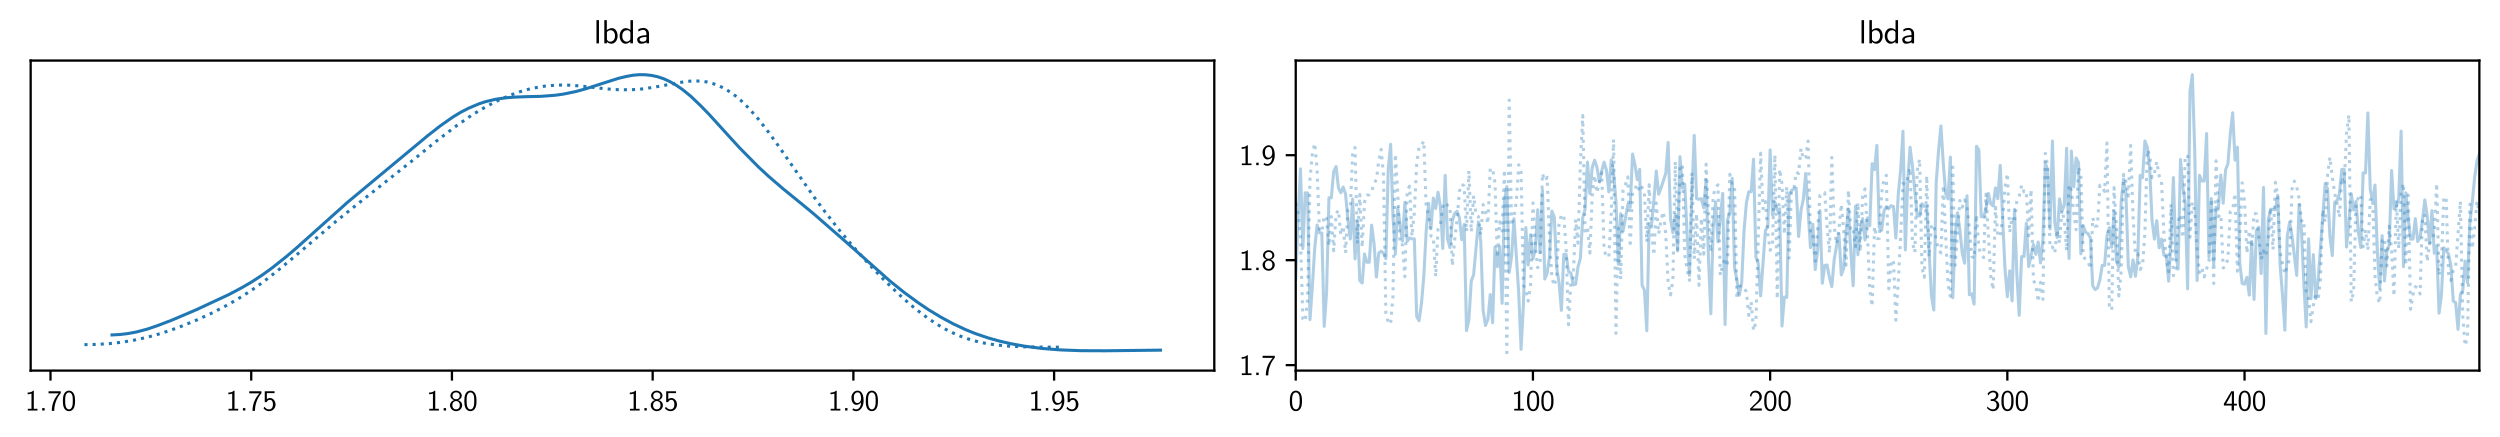 <?xml version="1.0" encoding="utf-8" standalone="no"?>
<!DOCTYPE svg PUBLIC "-//W3C//DTD SVG 1.1//EN"
  "http://www.w3.org/Graphics/SVG/1.1/DTD/svg11.dtd">
<svg height="152.4pt" version="1.1" viewBox="0 0 872.4 152.4" width="872.4pt" xmlns="http://www.w3.org/2000/svg" xmlns:xlink="http://www.w3.org/1999/xlink">
 <defs>
  <style type="text/css">*{stroke-linecap:butt;stroke-linejoin:round;}</style>
 </defs>
 <g id="figure_1">
  <g id="patch_1">
   <path d="M 0 152.4 
L 872.4 152.4 
L 872.4 0 
L 0 0 
z
" style="fill:#ffffff;"/>
  </g>
  <g id="axes_1">
   <g id="patch_2">
    <path d="M 10.7 129.318 
L 423.74 129.318 
L 423.74 21.132 
L 10.7 21.132 
z
" style="fill:#ffffff;"/>
   </g>
   <g id="PolyCollection_1">
    <defs>
     <path d="M 39.087 -27.999 
L 39.087 -35.523 
L 39.803 -35.536 
L 40.519 -35.562 
L 41.235 -35.611 
L 41.951 -35.675 
L 42.667 -35.742 
L 43.383 -35.826 
L 44.099 -35.918 
L 44.815 -36.023 
L 45.531 -36.136 
L 46.247 -36.267 
L 46.963 -36.414 
L 47.679 -36.567 
L 48.395 -36.742 
L 49.111 -36.911 
L 49.827 -37.102 
L 50.543 -37.304 
L 51.259 -37.515 
L 51.975 -37.735 
L 52.691 -37.964 
L 53.407 -38.218 
L 54.123 -38.466 
L 54.839 -38.721 
L 55.555 -38.977 
L 56.271 -39.245 
L 56.987 -39.518 
L 57.703 -39.781 
L 58.419 -40.055 
L 59.135 -40.344 
L 59.851 -40.631 
L 60.567 -40.927 
L 61.283 -41.226 
L 61.999 -41.516 
L 62.715 -41.825 
L 63.431 -42.125 
L 64.147 -42.427 
L 64.863 -42.735 
L 65.579 -43.045 
L 66.295 -43.352 
L 67.011 -43.66 
L 67.727 -43.974 
L 68.443 -44.29 
L 69.159 -44.617 
L 69.875 -44.946 
L 70.591 -45.255 
L 71.307 -45.569 
L 72.023 -45.902 
L 72.739 -46.228 
L 73.455 -46.556 
L 74.171 -46.885 
L 74.887 -47.217 
L 75.603 -47.546 
L 76.319 -47.876 
L 77.035 -48.221 
L 77.751 -48.565 
L 78.467 -48.918 
L 79.183 -49.269 
L 79.899 -49.632 
L 80.615 -49.994 
L 81.331 -50.362 
L 82.047 -50.735 
L 82.763 -51.121 
L 83.479 -51.509 
L 84.195 -51.903 
L 84.911 -52.3 
L 85.627 -52.71 
L 86.343 -53.121 
L 87.059 -53.547 
L 87.775 -53.981 
L 88.491 -54.429 
L 89.207 -54.881 
L 89.923 -55.342 
L 90.639 -55.824 
L 91.355 -56.316 
L 92.071 -56.807 
L 92.787 -57.325 
L 93.503 -57.842 
L 94.219 -58.37 
L 94.935 -58.901 
L 95.651 -59.453 
L 96.367 -60.004 
L 97.083 -60.564 
L 97.799 -61.127 
L 98.515 -61.704 
L 99.231 -62.283 
L 99.947 -62.879 
L 100.663 -63.47 
L 101.379 -64.089 
L 102.095 -64.704 
L 102.811 -65.319 
L 103.527 -65.933 
L 104.243 -66.578 
L 104.959 -67.205 
L 105.675 -67.841 
L 106.391 -68.486 
L 107.107 -69.144 
L 107.823 -69.812 
L 108.539 -70.456 
L 109.255 -71.111 
L 109.971 -71.768 
L 110.687 -72.408 
L 111.403 -73.059 
L 112.119 -73.714 
L 112.835 -74.357 
L 113.551 -74.998 
L 114.267 -75.643 
L 114.983 -76.279 
L 115.699 -76.924 
L 116.415 -77.579 
L 117.131 -78.221 
L 117.847 -78.85 
L 118.563 -79.47 
L 119.279 -80.093 
L 119.995 -80.712 
L 120.711 -81.328 
L 121.427 -81.939 
L 122.143 -82.537 
L 122.859 -83.132 
L 123.575 -83.734 
L 124.291 -84.333 
L 125.007 -84.952 
L 125.723 -85.541 
L 126.439 -86.133 
L 127.155 -86.717 
L 127.871 -87.344 
L 128.587 -87.929 
L 129.303 -88.524 
L 130.019 -89.12 
L 130.735 -89.703 
L 131.451 -90.297 
L 132.167 -90.903 
L 132.883 -91.481 
L 133.599 -92.071 
L 134.315 -92.654 
L 135.031 -93.254 
L 135.747 -93.844 
L 136.463 -94.436 
L 137.179 -95.025 
L 137.895 -95.614 
L 138.611 -96.214 
L 139.327 -96.837 
L 140.043 -97.436 
L 140.759 -98.024 
L 141.475 -98.628 
L 142.191 -99.221 
L 142.907 -99.819 
L 143.623 -100.427 
L 144.339 -101.025 
L 145.055 -101.609 
L 145.771 -102.203 
L 146.487 -102.806 
L 147.203 -103.395 
L 147.919 -103.98 
L 148.635 -104.571 
L 149.351 -105.132 
L 150.068 -105.709 
L 150.784 -106.28 
L 151.5 -106.833 
L 152.216 -107.395 
L 152.932 -107.943 
L 153.648 -108.487 
L 154.364 -109.011 
L 155.08 -109.535 
L 155.796 -110.043 
L 156.512 -110.55 
L 157.228 -111.041 
L 157.944 -111.509 
L 158.66 -111.966 
L 159.376 -112.403 
L 160.092 -112.83 
L 160.808 -113.242 
L 161.524 -113.639 
L 162.24 -114.008 
L 162.956 -114.376 
L 163.672 -114.711 
L 164.388 -115.032 
L 165.104 -115.353 
L 165.82 -115.657 
L 166.536 -115.94 
L 167.252 -116.207 
L 167.968 -116.475 
L 168.684 -116.701 
L 169.4 -116.916 
L 170.116 -117.105 
L 170.832 -117.286 
L 171.548 -117.461 
L 172.264 -117.633 
L 172.98 -117.769 
L 173.696 -117.891 
L 174.412 -118.003 
L 175.128 -118.108 
L 175.844 -118.195 
L 176.56 -118.277 
L 177.276 -118.359 
L 177.992 -118.412 
L 178.708 -118.461 
L 179.424 -118.501 
L 180.14 -118.541 
L 180.856 -118.57 
L 181.572 -118.622 
L 182.288 -118.634 
L 183.004 -118.66 
L 183.72 -118.668 
L 184.436 -118.669 
L 185.152 -118.674 
L 185.868 -118.679 
L 186.584 -118.688 
L 187.3 -118.709 
L 188.016 -118.737 
L 188.732 -118.777 
L 189.448 -118.82 
L 190.164 -118.859 
L 190.88 -118.916 
L 191.596 -118.963 
L 192.312 -119.027 
L 193.028 -119.088 
L 193.744 -119.162 
L 194.46 -119.245 
L 195.176 -119.331 
L 195.892 -119.444 
L 196.608 -119.562 
L 197.324 -119.697 
L 198.04 -119.831 
L 198.756 -119.97 
L 199.472 -120.113 
L 200.188 -120.276 
L 200.904 -120.448 
L 201.62 -120.628 
L 202.336 -120.823 
L 203.052 -121.02 
L 203.768 -121.218 
L 204.484 -121.434 
L 205.2 -121.653 
L 205.916 -121.872 
L 206.632 -122.108 
L 207.348 -122.332 
L 208.064 -122.561 
L 208.78 -122.803 
L 209.496 -123.032 
L 210.212 -123.278 
L 210.928 -123.513 
L 211.644 -123.751 
L 212.36 -123.974 
L 213.076 -124.226 
L 213.792 -124.445 
L 214.508 -124.663 
L 215.224 -124.882 
L 215.94 -125.097 
L 216.656 -125.286 
L 217.372 -125.466 
L 218.088 -125.618 
L 218.804 -125.772 
L 219.52 -125.921 
L 220.236 -126.059 
L 220.952 -126.154 
L 221.668 -126.247 
L 222.384 -126.31 
L 223.1 -126.34 
L 223.816 -126.35 
L 224.532 -126.328 
L 225.248 -126.308 
L 225.964 -126.253 
L 226.68 -126.167 
L 227.396 -126.074 
L 228.112 -125.943 
L 228.828 -125.784 
L 229.544 -125.603 
L 230.26 -125.399 
L 230.976 -125.155 
L 231.692 -124.882 
L 232.408 -124.575 
L 233.124 -124.241 
L 233.84 -123.88 
L 234.556 -123.502 
L 235.272 -123.09 
L 235.988 -122.655 
L 236.704 -122.186 
L 237.42 -121.696 
L 238.136 -121.181 
L 238.852 -120.634 
L 239.568 -120.068 
L 240.284 -119.473 
L 241 -118.861 
L 241.716 -118.203 
L 242.432 -117.552 
L 243.148 -116.876 
L 243.864 -116.182 
L 244.58 -115.43 
L 245.296 -114.72 
L 246.012 -113.98 
L 246.728 -113.239 
L 247.444 -112.483 
L 248.16 -111.711 
L 248.876 -110.926 
L 249.592 -110.15 
L 250.308 -109.374 
L 251.024 -108.594 
L 251.74 -107.795 
L 252.456 -106.995 
L 253.172 -106.201 
L 253.888 -105.402 
L 254.604 -104.622 
L 255.32 -103.827 
L 256.036 -103.017 
L 256.752 -102.245 
L 257.468 -101.478 
L 258.184 -100.707 
L 258.9 -99.964 
L 259.616 -99.207 
L 260.332 -98.454 
L 261.048 -97.72 
L 261.764 -97 
L 262.48 -96.278 
L 263.196 -95.561 
L 263.912 -94.864 
L 264.628 -94.177 
L 265.344 -93.488 
L 266.06 -92.83 
L 266.776 -92.16 
L 267.492 -91.504 
L 268.208 -90.867 
L 268.924 -90.234 
L 269.64 -89.604 
L 270.356 -88.976 
L 271.072 -88.365 
L 271.788 -87.761 
L 272.504 -87.159 
L 273.22 -86.551 
L 273.936 -85.954 
L 274.652 -85.361 
L 275.368 -84.771 
L 276.084 -84.2 
L 276.8 -83.618 
L 277.516 -83.043 
L 278.232 -82.462 
L 278.948 -81.897 
L 279.664 -81.315 
L 280.38 -80.743 
L 281.096 -80.167 
L 281.812 -79.564 
L 282.528 -78.97 
L 283.244 -78.369 
L 283.96 -77.771 
L 284.676 -77.156 
L 285.392 -76.559 
L 286.109 -75.958 
L 286.825 -75.347 
L 287.541 -74.738 
L 288.257 -74.12 
L 288.973 -73.493 
L 289.689 -72.878 
L 290.405 -72.259 
L 291.121 -71.635 
L 291.837 -71.001 
L 292.553 -70.359 
L 293.269 -69.72 
L 293.985 -69.063 
L 294.701 -68.425 
L 295.417 -67.783 
L 296.133 -67.141 
L 296.849 -66.493 
L 297.565 -65.843 
L 298.281 -65.168 
L 298.997 -64.525 
L 299.713 -63.872 
L 300.429 -63.234 
L 301.145 -62.597 
L 301.861 -61.959 
L 302.577 -61.312 
L 303.293 -60.667 
L 304.009 -60.029 
L 304.725 -59.39 
L 305.441 -58.728 
L 306.157 -58.083 
L 306.873 -57.464 
L 307.589 -56.839 
L 308.305 -56.233 
L 309.021 -55.626 
L 309.737 -55.029 
L 310.453 -54.425 
L 311.169 -53.833 
L 311.885 -53.246 
L 312.601 -52.654 
L 313.317 -52.07 
L 314.033 -51.493 
L 314.749 -50.933 
L 315.465 -50.385 
L 316.181 -49.843 
L 316.897 -49.302 
L 317.613 -48.768 
L 318.329 -48.246 
L 319.045 -47.721 
L 319.761 -47.215 
L 320.477 -46.715 
L 321.193 -46.213 
L 321.909 -45.719 
L 322.625 -45.243 
L 323.341 -44.765 
L 324.057 -44.301 
L 324.773 -43.85 
L 325.489 -43.403 
L 326.205 -42.964 
L 326.921 -42.529 
L 327.637 -42.112 
L 328.353 -41.704 
L 329.069 -41.303 
L 329.785 -40.89 
L 330.501 -40.507 
L 331.217 -40.133 
L 331.933 -39.756 
L 332.649 -39.388 
L 333.365 -39.035 
L 334.081 -38.694 
L 334.797 -38.357 
L 335.513 -38.023 
L 336.229 -37.693 
L 336.945 -37.372 
L 337.661 -37.061 
L 338.377 -36.763 
L 339.093 -36.479 
L 339.809 -36.208 
L 340.525 -35.934 
L 341.241 -35.673 
L 341.957 -35.419 
L 342.673 -35.173 
L 343.389 -34.939 
L 344.105 -34.706 
L 344.821 -34.481 
L 345.537 -34.258 
L 346.253 -34.048 
L 346.969 -33.844 
L 347.685 -33.654 
L 348.401 -33.471 
L 349.117 -33.288 
L 349.833 -33.102 
L 350.549 -32.933 
L 351.265 -32.77 
L 351.981 -32.618 
L 352.697 -32.467 
L 353.413 -32.326 
L 354.129 -32.185 
L 354.845 -32.05 
L 355.561 -31.926 
L 356.277 -31.806 
L 356.993 -31.691 
L 357.709 -31.57 
L 358.425 -31.465 
L 359.141 -31.365 
L 359.857 -31.268 
L 360.573 -31.176 
L 361.289 -31.088 
L 362.005 -30.994 
L 362.721 -30.91 
L 363.437 -30.826 
L 364.153 -30.756 
L 364.869 -30.69 
L 365.585 -30.622 
L 366.301 -30.563 
L 367.017 -30.497 
L 367.733 -30.441 
L 368.449 -30.388 
L 369.165 -30.344 
L 369.881 -30.303 
L 370.597 -30.265 
L 371.313 -30.226 
L 372.029 -30.194 
L 372.745 -30.165 
L 373.461 -30.133 
L 374.177 -30.11 
L 374.893 -30.089 
L 375.609 -30.06 
L 376.325 -30.044 
L 377.041 -30.031 
L 377.757 -30.019 
L 378.473 -30.01 
L 379.189 -30.002 
L 379.905 -29.996 
L 380.621 -29.992 
L 381.337 -29.99 
L 382.053 -29.989 
L 382.769 -29.984 
L 383.485 -29.986 
L 384.201 -29.99 
L 384.917 -29.995 
L 385.633 -29.991 
L 386.349 -29.998 
L 387.065 -30.007 
L 387.781 -30.016 
L 388.497 -30.016 
L 389.213 -30.027 
L 389.929 -30.039 
L 390.645 -30.051 
L 391.361 -30.062 
L 392.077 -30.074 
L 392.793 -30.086 
L 393.509 -30.097 
L 394.225 -30.108 
L 394.941 -30.119 
L 395.657 -30.124 
L 396.373 -30.134 
L 397.089 -30.144 
L 397.805 -30.153 
L 398.521 -30.172 
L 399.237 -30.18 
L 399.953 -30.188 
L 400.669 -30.195 
L 401.385 -30.201 
L 402.101 -30.206 
L 402.817 -30.21 
L 403.533 -30.213 
L 404.249 -30.215 
L 404.965 -30.216 
L 404.965 -27.999 
L 404.965 -27.999 
L 404.249 -27.999 
L 403.533 -27.999 
L 402.817 -27.999 
L 402.101 -27.999 
L 401.385 -27.999 
L 400.669 -27.999 
L 399.953 -27.999 
L 399.237 -27.999 
L 398.521 -27.999 
L 397.805 -27.999 
L 397.089 -27.999 
L 396.373 -27.999 
L 395.657 -27.999 
L 394.941 -27.999 
L 394.225 -27.999 
L 393.509 -27.999 
L 392.793 -27.999 
L 392.077 -27.999 
L 391.361 -27.999 
L 390.645 -27.999 
L 389.929 -27.999 
L 389.213 -27.999 
L 388.497 -27.999 
L 387.781 -27.999 
L 387.065 -27.999 
L 386.349 -27.999 
L 385.633 -27.999 
L 384.917 -27.999 
L 384.201 -27.999 
L 383.485 -27.999 
L 382.769 -27.999 
L 382.053 -27.999 
L 381.337 -27.999 
L 380.621 -27.999 
L 379.905 -27.999 
L 379.189 -27.999 
L 378.473 -27.999 
L 377.757 -27.999 
L 377.041 -27.999 
L 376.325 -27.999 
L 375.609 -27.999 
L 374.893 -27.999 
L 374.177 -27.999 
L 373.461 -27.999 
L 372.745 -27.999 
L 372.029 -27.999 
L 371.313 -27.999 
L 370.597 -27.999 
L 369.881 -27.999 
L 369.165 -27.999 
L 368.449 -27.999 
L 367.733 -27.999 
L 367.017 -27.999 
L 366.301 -27.999 
L 365.585 -27.999 
L 364.869 -27.999 
L 364.153 -27.999 
L 363.437 -27.999 
L 362.721 -27.999 
L 362.005 -27.999 
L 361.289 -27.999 
L 360.573 -27.999 
L 359.857 -27.999 
L 359.141 -27.999 
L 358.425 -27.999 
L 357.709 -27.999 
L 356.993 -27.999 
L 356.277 -27.999 
L 355.561 -27.999 
L 354.845 -27.999 
L 354.129 -27.999 
L 353.413 -27.999 
L 352.697 -27.999 
L 351.981 -27.999 
L 351.265 -27.999 
L 350.549 -27.999 
L 349.833 -27.999 
L 349.117 -27.999 
L 348.401 -27.999 
L 347.685 -27.999 
L 346.969 -27.999 
L 346.253 -27.999 
L 345.537 -27.999 
L 344.821 -27.999 
L 344.105 -27.999 
L 343.389 -27.999 
L 342.673 -27.999 
L 341.957 -27.999 
L 341.241 -27.999 
L 340.525 -27.999 
L 339.809 -27.999 
L 339.093 -27.999 
L 338.377 -27.999 
L 337.661 -27.999 
L 336.945 -27.999 
L 336.229 -27.999 
L 335.513 -27.999 
L 334.797 -27.999 
L 334.081 -27.999 
L 333.365 -27.999 
L 332.649 -27.999 
L 331.933 -27.999 
L 331.217 -27.999 
L 330.501 -27.999 
L 329.785 -27.999 
L 329.069 -27.999 
L 328.353 -27.999 
L 327.637 -27.999 
L 326.921 -27.999 
L 326.205 -27.999 
L 325.489 -27.999 
L 324.773 -27.999 
L 324.057 -27.999 
L 323.341 -27.999 
L 322.625 -27.999 
L 321.909 -27.999 
L 321.193 -27.999 
L 320.477 -27.999 
L 319.761 -27.999 
L 319.045 -27.999 
L 318.329 -27.999 
L 317.613 -27.999 
L 316.897 -27.999 
L 316.181 -27.999 
L 315.465 -27.999 
L 314.749 -27.999 
L 314.033 -27.999 
L 313.317 -27.999 
L 312.601 -27.999 
L 311.885 -27.999 
L 311.169 -27.999 
L 310.453 -27.999 
L 309.737 -27.999 
L 309.021 -27.999 
L 308.305 -27.999 
L 307.589 -27.999 
L 306.873 -27.999 
L 306.157 -27.999 
L 305.441 -27.999 
L 304.725 -27.999 
L 304.009 -27.999 
L 303.293 -27.999 
L 302.577 -27.999 
L 301.861 -27.999 
L 301.145 -27.999 
L 300.429 -27.999 
L 299.713 -27.999 
L 298.997 -27.999 
L 298.281 -27.999 
L 297.565 -27.999 
L 296.849 -27.999 
L 296.133 -27.999 
L 295.417 -27.999 
L 294.701 -27.999 
L 293.985 -27.999 
L 293.269 -27.999 
L 292.553 -27.999 
L 291.837 -27.999 
L 291.121 -27.999 
L 290.405 -27.999 
L 289.689 -27.999 
L 288.973 -27.999 
L 288.257 -27.999 
L 287.541 -27.999 
L 286.825 -27.999 
L 286.109 -27.999 
L 285.392 -27.999 
L 284.676 -27.999 
L 283.96 -27.999 
L 283.244 -27.999 
L 282.528 -27.999 
L 281.812 -27.999 
L 281.096 -27.999 
L 280.38 -27.999 
L 279.664 -27.999 
L 278.948 -27.999 
L 278.232 -27.999 
L 277.516 -27.999 
L 276.8 -27.999 
L 276.084 -27.999 
L 275.368 -27.999 
L 274.652 -27.999 
L 273.936 -27.999 
L 273.22 -27.999 
L 272.504 -27.999 
L 271.788 -27.999 
L 271.072 -27.999 
L 270.356 -27.999 
L 269.64 -27.999 
L 268.924 -27.999 
L 268.208 -27.999 
L 267.492 -27.999 
L 266.776 -27.999 
L 266.06 -27.999 
L 265.344 -27.999 
L 264.628 -27.999 
L 263.912 -27.999 
L 263.196 -27.999 
L 262.48 -27.999 
L 261.764 -27.999 
L 261.048 -27.999 
L 260.332 -27.999 
L 259.616 -27.999 
L 258.9 -27.999 
L 258.184 -27.999 
L 257.468 -27.999 
L 256.752 -27.999 
L 256.036 -27.999 
L 255.32 -27.999 
L 254.604 -27.999 
L 253.888 -27.999 
L 253.172 -27.999 
L 252.456 -27.999 
L 251.74 -27.999 
L 251.024 -27.999 
L 250.308 -27.999 
L 249.592 -27.999 
L 248.876 -27.999 
L 248.16 -27.999 
L 247.444 -27.999 
L 246.728 -27.999 
L 246.012 -27.999 
L 245.296 -27.999 
L 244.58 -27.999 
L 243.864 -27.999 
L 243.148 -27.999 
L 242.432 -27.999 
L 241.716 -27.999 
L 241 -27.999 
L 240.284 -27.999 
L 239.568 -27.999 
L 238.852 -27.999 
L 238.136 -27.999 
L 237.42 -27.999 
L 236.704 -27.999 
L 235.988 -27.999 
L 235.272 -27.999 
L 234.556 -27.999 
L 233.84 -27.999 
L 233.124 -27.999 
L 232.408 -27.999 
L 231.692 -27.999 
L 230.976 -27.999 
L 230.26 -27.999 
L 229.544 -27.999 
L 228.828 -27.999 
L 228.112 -27.999 
L 227.396 -27.999 
L 226.68 -27.999 
L 225.964 -27.999 
L 225.248 -27.999 
L 224.532 -27.999 
L 223.816 -27.999 
L 223.1 -27.999 
L 222.384 -27.999 
L 221.668 -27.999 
L 220.952 -27.999 
L 220.236 -27.999 
L 219.52 -27.999 
L 218.804 -27.999 
L 218.088 -27.999 
L 217.372 -27.999 
L 216.656 -27.999 
L 215.94 -27.999 
L 215.224 -27.999 
L 214.508 -27.999 
L 213.792 -27.999 
L 213.076 -27.999 
L 212.36 -27.999 
L 211.644 -27.999 
L 210.928 -27.999 
L 210.212 -27.999 
L 209.496 -27.999 
L 208.78 -27.999 
L 208.064 -27.999 
L 207.348 -27.999 
L 206.632 -27.999 
L 205.916 -27.999 
L 205.2 -27.999 
L 204.484 -27.999 
L 203.768 -27.999 
L 203.052 -27.999 
L 202.336 -27.999 
L 201.62 -27.999 
L 200.904 -27.999 
L 200.188 -27.999 
L 199.472 -27.999 
L 198.756 -27.999 
L 198.04 -27.999 
L 197.324 -27.999 
L 196.608 -27.999 
L 195.892 -27.999 
L 195.176 -27.999 
L 194.46 -27.999 
L 193.744 -27.999 
L 193.028 -27.999 
L 192.312 -27.999 
L 191.596 -27.999 
L 190.88 -27.999 
L 190.164 -27.999 
L 189.448 -27.999 
L 188.732 -27.999 
L 188.016 -27.999 
L 187.3 -27.999 
L 186.584 -27.999 
L 185.868 -27.999 
L 185.152 -27.999 
L 184.436 -27.999 
L 183.72 -27.999 
L 183.004 -27.999 
L 182.288 -27.999 
L 181.572 -27.999 
L 180.856 -27.999 
L 180.14 -27.999 
L 179.424 -27.999 
L 178.708 -27.999 
L 177.992 -27.999 
L 177.276 -27.999 
L 176.56 -27.999 
L 175.844 -27.999 
L 175.128 -27.999 
L 174.412 -27.999 
L 173.696 -27.999 
L 172.98 -27.999 
L 172.264 -27.999 
L 171.548 -27.999 
L 170.832 -27.999 
L 170.116 -27.999 
L 169.4 -27.999 
L 168.684 -27.999 
L 167.968 -27.999 
L 167.252 -27.999 
L 166.536 -27.999 
L 165.82 -27.999 
L 165.104 -27.999 
L 164.388 -27.999 
L 163.672 -27.999 
L 162.956 -27.999 
L 162.24 -27.999 
L 161.524 -27.999 
L 160.808 -27.999 
L 160.092 -27.999 
L 159.376 -27.999 
L 158.66 -27.999 
L 157.944 -27.999 
L 157.228 -27.999 
L 156.512 -27.999 
L 155.796 -27.999 
L 155.08 -27.999 
L 154.364 -27.999 
L 153.648 -27.999 
L 152.932 -27.999 
L 152.216 -27.999 
L 151.5 -27.999 
L 150.784 -27.999 
L 150.068 -27.999 
L 149.351 -27.999 
L 148.635 -27.999 
L 147.919 -27.999 
L 147.203 -27.999 
L 146.487 -27.999 
L 145.771 -27.999 
L 145.055 -27.999 
L 144.339 -27.999 
L 143.623 -27.999 
L 142.907 -27.999 
L 142.191 -27.999 
L 141.475 -27.999 
L 140.759 -27.999 
L 140.043 -27.999 
L 139.327 -27.999 
L 138.611 -27.999 
L 137.895 -27.999 
L 137.179 -27.999 
L 136.463 -27.999 
L 135.747 -27.999 
L 135.031 -27.999 
L 134.315 -27.999 
L 133.599 -27.999 
L 132.883 -27.999 
L 132.167 -27.999 
L 131.451 -27.999 
L 130.735 -27.999 
L 130.019 -27.999 
L 129.303 -27.999 
L 128.587 -27.999 
L 127.871 -27.999 
L 127.155 -27.999 
L 126.439 -27.999 
L 125.723 -27.999 
L 125.007 -27.999 
L 124.291 -27.999 
L 123.575 -27.999 
L 122.859 -27.999 
L 122.143 -27.999 
L 121.427 -27.999 
L 120.711 -27.999 
L 119.995 -27.999 
L 119.279 -27.999 
L 118.563 -27.999 
L 117.847 -27.999 
L 117.131 -27.999 
L 116.415 -27.999 
L 115.699 -27.999 
L 114.983 -27.999 
L 114.267 -27.999 
L 113.551 -27.999 
L 112.835 -27.999 
L 112.119 -27.999 
L 111.403 -27.999 
L 110.687 -27.999 
L 109.971 -27.999 
L 109.255 -27.999 
L 108.539 -27.999 
L 107.823 -27.999 
L 107.107 -27.999 
L 106.391 -27.999 
L 105.675 -27.999 
L 104.959 -27.999 
L 104.243 -27.999 
L 103.527 -27.999 
L 102.811 -27.999 
L 102.095 -27.999 
L 101.379 -27.999 
L 100.663 -27.999 
L 99.947 -27.999 
L 99.231 -27.999 
L 98.515 -27.999 
L 97.799 -27.999 
L 97.083 -27.999 
L 96.367 -27.999 
L 95.651 -27.999 
L 94.935 -27.999 
L 94.219 -27.999 
L 93.503 -27.999 
L 92.787 -27.999 
L 92.071 -27.999 
L 91.355 -27.999 
L 90.639 -27.999 
L 89.923 -27.999 
L 89.207 -27.999 
L 88.491 -27.999 
L 87.775 -27.999 
L 87.059 -27.999 
L 86.343 -27.999 
L 85.627 -27.999 
L 84.911 -27.999 
L 84.195 -27.999 
L 83.479 -27.999 
L 82.763 -27.999 
L 82.047 -27.999 
L 81.331 -27.999 
L 80.615 -27.999 
L 79.899 -27.999 
L 79.183 -27.999 
L 78.467 -27.999 
L 77.751 -27.999 
L 77.035 -27.999 
L 76.319 -27.999 
L 75.603 -27.999 
L 74.887 -27.999 
L 74.171 -27.999 
L 73.455 -27.999 
L 72.739 -27.999 
L 72.023 -27.999 
L 71.307 -27.999 
L 70.591 -27.999 
L 69.875 -27.999 
L 69.159 -27.999 
L 68.443 -27.999 
L 67.727 -27.999 
L 67.011 -27.999 
L 66.295 -27.999 
L 65.579 -27.999 
L 64.863 -27.999 
L 64.147 -27.999 
L 63.431 -27.999 
L 62.715 -27.999 
L 61.999 -27.999 
L 61.283 -27.999 
L 60.567 -27.999 
L 59.851 -27.999 
L 59.135 -27.999 
L 58.419 -27.999 
L 57.703 -27.999 
L 56.987 -27.999 
L 56.271 -27.999 
L 55.555 -27.999 
L 54.839 -27.999 
L 54.123 -27.999 
L 53.407 -27.999 
L 52.691 -27.999 
L 51.975 -27.999 
L 51.259 -27.999 
L 50.543 -27.999 
L 49.827 -27.999 
L 49.111 -27.999 
L 48.395 -27.999 
L 47.679 -27.999 
L 46.963 -27.999 
L 46.247 -27.999 
L 45.531 -27.999 
L 44.815 -27.999 
L 44.099 -27.999 
L 43.383 -27.999 
L 42.667 -27.999 
L 41.951 -27.999 
L 41.235 -27.999 
L 40.519 -27.999 
L 39.803 -27.999 
L 39.087 -27.999 
z
" id="m5aa0e5b36d" style="stroke:#1f77b4;stroke-opacity:0;"/>
    </defs>
    <g clip-path="url(#p006202baf4)">
     <use style="fill:#1f77b4;fill-opacity:0;stroke:#1f77b4;stroke-opacity:0;" x="0" xlink:href="#m5aa0e5b36d" y="152.4"/>
    </g>
   </g>
   <g id="PolyCollection_2">
    <defs>
     <path d="M 29.475 -27.999 
L 29.475 -32.125 
L 30.143 -32.124 
L 30.811 -32.133 
L 31.479 -32.146 
L 32.148 -32.163 
L 32.816 -32.184 
L 33.484 -32.209 
L 34.152 -32.238 
L 34.821 -32.265 
L 35.489 -32.308 
L 36.157 -32.35 
L 36.825 -32.397 
L 37.494 -32.448 
L 38.162 -32.499 
L 38.83 -32.554 
L 39.498 -32.609 
L 40.167 -32.68 
L 40.835 -32.767 
L 41.503 -32.853 
L 42.172 -32.934 
L 42.84 -33.02 
L 43.508 -33.116 
L 44.176 -33.217 
L 44.845 -33.328 
L 45.513 -33.439 
L 46.181 -33.561 
L 46.849 -33.693 
L 47.518 -33.826 
L 48.186 -33.959 
L 48.854 -34.102 
L 49.522 -34.245 
L 50.191 -34.411 
L 50.859 -34.572 
L 51.527 -34.734 
L 52.195 -34.907 
L 52.864 -35.079 
L 53.532 -35.256 
L 54.2 -35.457 
L 54.869 -35.647 
L 55.537 -35.847 
L 56.205 -36.053 
L 56.873 -36.27 
L 57.542 -36.481 
L 58.21 -36.691 
L 58.878 -36.918 
L 59.546 -37.143 
L 60.215 -37.379 
L 60.883 -37.619 
L 61.551 -37.857 
L 62.219 -38.1 
L 62.888 -38.363 
L 63.556 -38.615 
L 64.224 -38.882 
L 64.892 -39.142 
L 65.561 -39.411 
L 66.229 -39.679 
L 66.897 -39.961 
L 67.566 -40.236 
L 68.234 -40.527 
L 68.902 -40.833 
L 69.57 -41.129 
L 70.239 -41.422 
L 70.907 -41.72 
L 71.575 -42.028 
L 72.243 -42.334 
L 72.912 -42.656 
L 73.58 -42.97 
L 74.248 -43.289 
L 74.916 -43.623 
L 75.585 -43.969 
L 76.253 -44.309 
L 76.921 -44.654 
L 77.589 -44.998 
L 78.258 -45.353 
L 78.926 -45.714 
L 79.594 -46.086 
L 80.262 -46.464 
L 80.931 -46.843 
L 81.599 -47.246 
L 82.267 -47.64 
L 82.936 -48.034 
L 83.604 -48.44 
L 84.272 -48.848 
L 84.94 -49.262 
L 85.609 -49.683 
L 86.277 -50.112 
L 86.945 -50.552 
L 87.613 -51.005 
L 88.282 -51.459 
L 88.95 -51.914 
L 89.618 -52.393 
L 90.286 -52.863 
L 90.955 -53.343 
L 91.623 -53.837 
L 92.291 -54.343 
L 92.959 -54.838 
L 93.628 -55.357 
L 94.296 -55.877 
L 94.964 -56.403 
L 95.633 -56.941 
L 96.301 -57.479 
L 96.969 -58.018 
L 97.637 -58.561 
L 98.306 -59.102 
L 98.974 -59.647 
L 99.642 -60.195 
L 100.31 -60.752 
L 100.979 -61.324 
L 101.647 -61.881 
L 102.315 -62.44 
L 102.983 -63.022 
L 103.652 -63.591 
L 104.32 -64.166 
L 104.988 -64.747 
L 105.656 -65.325 
L 106.325 -65.902 
L 106.993 -66.474 
L 107.661 -67.057 
L 108.33 -67.623 
L 108.998 -68.192 
L 109.666 -68.765 
L 110.334 -69.337 
L 111.003 -69.901 
L 111.671 -70.492 
L 112.339 -71.05 
L 113.007 -71.604 
L 113.676 -72.173 
L 114.344 -72.722 
L 115.012 -73.291 
L 115.68 -73.853 
L 116.349 -74.408 
L 117.017 -74.949 
L 117.685 -75.504 
L 118.353 -76.052 
L 119.022 -76.603 
L 119.69 -77.147 
L 120.358 -77.684 
L 121.027 -78.219 
L 121.695 -78.751 
L 122.363 -79.28 
L 123.031 -79.814 
L 123.7 -80.34 
L 124.368 -80.869 
L 125.036 -81.398 
L 125.704 -81.92 
L 126.373 -82.441 
L 127.041 -82.955 
L 127.709 -83.467 
L 128.377 -83.985 
L 129.046 -84.509 
L 129.714 -85.02 
L 130.382 -85.531 
L 131.05 -86.047 
L 131.719 -86.565 
L 132.387 -87.072 
L 133.055 -87.602 
L 133.723 -88.121 
L 134.392 -88.658 
L 135.06 -89.18 
L 135.728 -89.708 
L 136.397 -90.238 
L 137.065 -90.798 
L 137.733 -91.327 
L 138.401 -91.856 
L 139.07 -92.404 
L 139.738 -92.943 
L 140.406 -93.485 
L 141.074 -94.029 
L 141.743 -94.585 
L 142.411 -95.127 
L 143.079 -95.682 
L 143.747 -96.22 
L 144.416 -96.765 
L 145.084 -97.32 
L 145.752 -97.86 
L 146.42 -98.398 
L 147.089 -98.952 
L 147.757 -99.52 
L 148.425 -100.066 
L 149.094 -100.605 
L 149.762 -101.148 
L 150.43 -101.701 
L 151.098 -102.235 
L 151.767 -102.765 
L 152.435 -103.287 
L 153.103 -103.813 
L 153.771 -104.345 
L 154.44 -104.869 
L 155.108 -105.381 
L 155.776 -105.906 
L 156.444 -106.415 
L 157.113 -106.913 
L 157.781 -107.411 
L 158.449 -107.899 
L 159.117 -108.381 
L 159.786 -108.862 
L 160.454 -109.353 
L 161.122 -109.822 
L 161.791 -110.268 
L 162.459 -110.736 
L 163.127 -111.186 
L 163.795 -111.634 
L 164.464 -112.104 
L 165.132 -112.535 
L 165.8 -112.936 
L 166.468 -113.346 
L 167.137 -113.759 
L 167.805 -114.148 
L 168.473 -114.528 
L 169.141 -114.928 
L 169.81 -115.303 
L 170.478 -115.658 
L 171.146 -116.021 
L 171.814 -116.364 
L 172.483 -116.699 
L 173.151 -117.047 
L 173.819 -117.365 
L 174.488 -117.663 
L 175.156 -117.963 
L 175.824 -118.248 
L 176.492 -118.535 
L 177.161 -118.818 
L 177.829 -119.087 
L 178.497 -119.347 
L 179.165 -119.604 
L 179.834 -119.84 
L 180.502 -120.07 
L 181.17 -120.304 
L 181.838 -120.522 
L 182.507 -120.73 
L 183.175 -120.923 
L 183.843 -121.105 
L 184.511 -121.282 
L 185.18 -121.456 
L 185.848 -121.607 
L 186.516 -121.735 
L 187.184 -121.865 
L 187.853 -121.99 
L 188.521 -122.111 
L 189.189 -122.233 
L 189.858 -122.328 
L 190.526 -122.406 
L 191.194 -122.475 
L 191.862 -122.55 
L 192.531 -122.606 
L 193.199 -122.636 
L 193.867 -122.684 
L 194.535 -122.712 
L 195.204 -122.729 
L 195.872 -122.748 
L 196.54 -122.747 
L 197.208 -122.743 
L 197.877 -122.719 
L 198.545 -122.686 
L 199.213 -122.651 
L 199.881 -122.615 
L 200.55 -122.561 
L 201.218 -122.501 
L 201.886 -122.441 
L 202.555 -122.398 
L 203.223 -122.332 
L 203.891 -122.257 
L 204.559 -122.203 
L 205.228 -122.114 
L 205.896 -122.042 
L 206.564 -121.963 
L 207.232 -121.869 
L 207.901 -121.791 
L 208.569 -121.709 
L 209.237 -121.626 
L 209.905 -121.556 
L 210.574 -121.493 
L 211.242 -121.416 
L 211.91 -121.348 
L 212.578 -121.285 
L 213.247 -121.239 
L 213.915 -121.187 
L 214.583 -121.13 
L 215.252 -121.108 
L 215.92 -121.073 
L 216.588 -121.046 
L 217.256 -121.022 
L 217.925 -121.028 
L 218.593 -121.033 
L 219.261 -121.035 
L 219.929 -121.068 
L 220.598 -121.093 
L 221.266 -121.132 
L 221.934 -121.169 
L 222.602 -121.219 
L 223.271 -121.257 
L 223.939 -121.338 
L 224.607 -121.432 
L 225.275 -121.512 
L 225.944 -121.61 
L 226.612 -121.704 
L 227.28 -121.8 
L 227.949 -121.914 
L 228.617 -122.039 
L 229.285 -122.157 
L 229.953 -122.284 
L 230.622 -122.416 
L 231.29 -122.539 
L 231.958 -122.68 
L 232.626 -122.815 
L 233.295 -122.949 
L 233.963 -123.092 
L 234.631 -123.221 
L 235.299 -123.352 
L 235.968 -123.467 
L 236.636 -123.575 
L 237.304 -123.693 
L 237.972 -123.792 
L 238.641 -123.885 
L 239.309 -123.972 
L 239.977 -124.037 
L 240.645 -124.09 
L 241.314 -124.133 
L 241.982 -124.159 
L 242.65 -124.164 
L 243.319 -124.157 
L 243.987 -124.144 
L 244.655 -124.095 
L 245.323 -124.021 
L 245.992 -123.915 
L 246.66 -123.803 
L 247.328 -123.656 
L 247.996 -123.49 
L 248.665 -123.273 
L 249.333 -123.07 
L 250.001 -122.839 
L 250.669 -122.56 
L 251.338 -122.266 
L 252.006 -121.939 
L 252.674 -121.594 
L 253.342 -121.211 
L 254.011 -120.806 
L 254.679 -120.367 
L 255.347 -119.927 
L 256.016 -119.441 
L 256.684 -118.916 
L 257.352 -118.379 
L 258.02 -117.82 
L 258.689 -117.212 
L 259.357 -116.569 
L 260.025 -115.918 
L 260.693 -115.251 
L 261.362 -114.566 
L 262.03 -113.836 
L 262.698 -113.1 
L 263.366 -112.346 
L 264.035 -111.561 
L 264.703 -110.756 
L 265.371 -109.926 
L 266.039 -109.085 
L 266.708 -108.232 
L 267.376 -107.348 
L 268.044 -106.455 
L 268.713 -105.561 
L 269.381 -104.643 
L 270.049 -103.715 
L 270.717 -102.782 
L 271.386 -101.847 
L 272.054 -100.879 
L 272.722 -99.927 
L 273.39 -98.969 
L 274.059 -97.986 
L 274.727 -97.023 
L 275.395 -96.047 
L 276.063 -95.05 
L 276.732 -94.086 
L 277.4 -93.123 
L 278.068 -92.165 
L 278.736 -91.192 
L 279.405 -90.238 
L 280.073 -89.282 
L 280.741 -88.313 
L 281.41 -87.367 
L 282.078 -86.43 
L 282.746 -85.487 
L 283.414 -84.556 
L 284.083 -83.631 
L 284.751 -82.697 
L 285.419 -81.793 
L 286.087 -80.889 
L 286.756 -79.998 
L 287.424 -79.109 
L 288.092 -78.227 
L 288.76 -77.342 
L 289.429 -76.477 
L 290.097 -75.609 
L 290.765 -74.755 
L 291.433 -73.91 
L 292.102 -73.062 
L 292.77 -72.228 
L 293.438 -71.413 
L 294.106 -70.6 
L 294.775 -69.799 
L 295.443 -69.016 
L 296.111 -68.224 
L 296.78 -67.439 
L 297.448 -66.673 
L 298.116 -65.912 
L 298.784 -65.141 
L 299.453 -64.382 
L 300.121 -63.625 
L 300.789 -62.869 
L 301.457 -62.132 
L 302.126 -61.405 
L 302.794 -60.679 
L 303.462 -59.943 
L 304.13 -59.23 
L 304.799 -58.523 
L 305.467 -57.811 
L 306.135 -57.121 
L 306.803 -56.432 
L 307.472 -55.742 
L 308.14 -55.065 
L 308.808 -54.388 
L 309.477 -53.733 
L 310.145 -53.078 
L 310.813 -52.418 
L 311.481 -51.765 
L 312.15 -51.136 
L 312.818 -50.496 
L 313.486 -49.875 
L 314.154 -49.234 
L 314.823 -48.619 
L 315.491 -48.018 
L 316.159 -47.422 
L 316.827 -46.845 
L 317.496 -46.265 
L 318.164 -45.7 
L 318.832 -45.155 
L 319.5 -44.607 
L 320.169 -44.08 
L 320.837 -43.561 
L 321.505 -43.047 
L 322.174 -42.537 
L 322.842 -42.05 
L 323.51 -41.567 
L 324.178 -41.085 
L 324.847 -40.621 
L 325.515 -40.179 
L 326.183 -39.738 
L 326.851 -39.299 
L 327.52 -38.89 
L 328.188 -38.487 
L 328.856 -38.107 
L 329.524 -37.718 
L 330.193 -37.358 
L 330.861 -37.011 
L 331.529 -36.671 
L 332.197 -36.354 
L 332.866 -36.038 
L 333.534 -35.745 
L 334.202 -35.463 
L 334.871 -35.188 
L 335.539 -34.925 
L 336.207 -34.676 
L 336.875 -34.438 
L 337.544 -34.217 
L 338.212 -33.997 
L 338.88 -33.798 
L 339.548 -33.6 
L 340.217 -33.423 
L 340.885 -33.25 
L 341.553 -33.087 
L 342.221 -32.929 
L 342.89 -32.792 
L 343.558 -32.657 
L 344.226 -32.537 
L 344.894 -32.424 
L 345.563 -32.309 
L 346.231 -32.207 
L 346.899 -32.113 
L 347.567 -32.031 
L 348.236 -31.955 
L 348.904 -31.875 
L 349.572 -31.812 
L 350.241 -31.754 
L 350.909 -31.691 
L 351.577 -31.638 
L 352.245 -31.591 
L 352.914 -31.553 
L 353.582 -31.518 
L 354.25 -31.477 
L 354.918 -31.44 
L 355.587 -31.407 
L 356.255 -31.377 
L 356.923 -31.361 
L 357.591 -31.347 
L 358.26 -31.334 
L 358.928 -31.323 
L 359.596 -31.313 
L 360.264 -31.311 
L 360.933 -31.298 
L 361.601 -31.288 
L 362.269 -31.283 
L 362.938 -31.275 
L 363.606 -31.272 
L 364.274 -31.264 
L 364.942 -31.258 
L 365.611 -31.256 
L 366.279 -31.255 
L 366.947 -31.244 
L 367.615 -31.243 
L 368.284 -31.248 
L 368.952 -31.247 
L 369.62 -31.241 
L 370.288 -31.247 
L 370.957 -31.247 
L 370.957 -27.999 
L 370.957 -27.999 
L 370.288 -27.999 
L 369.62 -27.999 
L 368.952 -27.999 
L 368.284 -27.999 
L 367.615 -27.999 
L 366.947 -27.999 
L 366.279 -27.999 
L 365.611 -27.999 
L 364.942 -27.999 
L 364.274 -27.999 
L 363.606 -27.999 
L 362.938 -27.999 
L 362.269 -27.999 
L 361.601 -27.999 
L 360.933 -27.999 
L 360.264 -27.999 
L 359.596 -27.999 
L 358.928 -27.999 
L 358.26 -27.999 
L 357.591 -27.999 
L 356.923 -27.999 
L 356.255 -27.999 
L 355.587 -27.999 
L 354.918 -27.999 
L 354.25 -27.999 
L 353.582 -27.999 
L 352.914 -27.999 
L 352.245 -27.999 
L 351.577 -27.999 
L 350.909 -27.999 
L 350.241 -27.999 
L 349.572 -27.999 
L 348.904 -27.999 
L 348.236 -27.999 
L 347.567 -27.999 
L 346.899 -27.999 
L 346.231 -27.999 
L 345.563 -27.999 
L 344.894 -27.999 
L 344.226 -27.999 
L 343.558 -27.999 
L 342.89 -27.999 
L 342.221 -27.999 
L 341.553 -27.999 
L 340.885 -27.999 
L 340.217 -27.999 
L 339.548 -27.999 
L 338.88 -27.999 
L 338.212 -27.999 
L 337.544 -27.999 
L 336.875 -27.999 
L 336.207 -27.999 
L 335.539 -27.999 
L 334.871 -27.999 
L 334.202 -27.999 
L 333.534 -27.999 
L 332.866 -27.999 
L 332.197 -27.999 
L 331.529 -27.999 
L 330.861 -27.999 
L 330.193 -27.999 
L 329.524 -27.999 
L 328.856 -27.999 
L 328.188 -27.999 
L 327.52 -27.999 
L 326.851 -27.999 
L 326.183 -27.999 
L 325.515 -27.999 
L 324.847 -27.999 
L 324.178 -27.999 
L 323.51 -27.999 
L 322.842 -27.999 
L 322.174 -27.999 
L 321.505 -27.999 
L 320.837 -27.999 
L 320.169 -27.999 
L 319.5 -27.999 
L 318.832 -27.999 
L 318.164 -27.999 
L 317.496 -27.999 
L 316.827 -27.999 
L 316.159 -27.999 
L 315.491 -27.999 
L 314.823 -27.999 
L 314.154 -27.999 
L 313.486 -27.999 
L 312.818 -27.999 
L 312.15 -27.999 
L 311.481 -27.999 
L 310.813 -27.999 
L 310.145 -27.999 
L 309.477 -27.999 
L 308.808 -27.999 
L 308.14 -27.999 
L 307.472 -27.999 
L 306.803 -27.999 
L 306.135 -27.999 
L 305.467 -27.999 
L 304.799 -27.999 
L 304.13 -27.999 
L 303.462 -27.999 
L 302.794 -27.999 
L 302.126 -27.999 
L 301.457 -27.999 
L 300.789 -27.999 
L 300.121 -27.999 
L 299.453 -27.999 
L 298.784 -27.999 
L 298.116 -27.999 
L 297.448 -27.999 
L 296.78 -27.999 
L 296.111 -27.999 
L 295.443 -27.999 
L 294.775 -27.999 
L 294.106 -27.999 
L 293.438 -27.999 
L 292.77 -27.999 
L 292.102 -27.999 
L 291.433 -27.999 
L 290.765 -27.999 
L 290.097 -27.999 
L 289.429 -27.999 
L 288.76 -27.999 
L 288.092 -27.999 
L 287.424 -27.999 
L 286.756 -27.999 
L 286.087 -27.999 
L 285.419 -27.999 
L 284.751 -27.999 
L 284.083 -27.999 
L 283.414 -27.999 
L 282.746 -27.999 
L 282.078 -27.999 
L 281.41 -27.999 
L 280.741 -27.999 
L 280.073 -27.999 
L 279.405 -27.999 
L 278.736 -27.999 
L 278.068 -27.999 
L 277.4 -27.999 
L 276.732 -27.999 
L 276.063 -27.999 
L 275.395 -27.999 
L 274.727 -27.999 
L 274.059 -27.999 
L 273.39 -27.999 
L 272.722 -27.999 
L 272.054 -27.999 
L 271.386 -27.999 
L 270.717 -27.999 
L 270.049 -27.999 
L 269.381 -27.999 
L 268.713 -27.999 
L 268.044 -27.999 
L 267.376 -27.999 
L 266.708 -27.999 
L 266.039 -27.999 
L 265.371 -27.999 
L 264.703 -27.999 
L 264.035 -27.999 
L 263.366 -27.999 
L 262.698 -27.999 
L 262.03 -27.999 
L 261.362 -27.999 
L 260.693 -27.999 
L 260.025 -27.999 
L 259.357 -27.999 
L 258.689 -27.999 
L 258.02 -27.999 
L 257.352 -27.999 
L 256.684 -27.999 
L 256.016 -27.999 
L 255.347 -27.999 
L 254.679 -27.999 
L 254.011 -27.999 
L 253.342 -27.999 
L 252.674 -27.999 
L 252.006 -27.999 
L 251.338 -27.999 
L 250.669 -27.999 
L 250.001 -27.999 
L 249.333 -27.999 
L 248.665 -27.999 
L 247.996 -27.999 
L 247.328 -27.999 
L 246.66 -27.999 
L 245.992 -27.999 
L 245.323 -27.999 
L 244.655 -27.999 
L 243.987 -27.999 
L 243.319 -27.999 
L 242.65 -27.999 
L 241.982 -27.999 
L 241.314 -27.999 
L 240.645 -27.999 
L 239.977 -27.999 
L 239.309 -27.999 
L 238.641 -27.999 
L 237.972 -27.999 
L 237.304 -27.999 
L 236.636 -27.999 
L 235.968 -27.999 
L 235.299 -27.999 
L 234.631 -27.999 
L 233.963 -27.999 
L 233.295 -27.999 
L 232.626 -27.999 
L 231.958 -27.999 
L 231.29 -27.999 
L 230.622 -27.999 
L 229.953 -27.999 
L 229.285 -27.999 
L 228.617 -27.999 
L 227.949 -27.999 
L 227.28 -27.999 
L 226.612 -27.999 
L 225.944 -27.999 
L 225.275 -27.999 
L 224.607 -27.999 
L 223.939 -27.999 
L 223.271 -27.999 
L 222.602 -27.999 
L 221.934 -27.999 
L 221.266 -27.999 
L 220.598 -27.999 
L 219.929 -27.999 
L 219.261 -27.999 
L 218.593 -27.999 
L 217.925 -27.999 
L 217.256 -27.999 
L 216.588 -27.999 
L 215.92 -27.999 
L 215.252 -27.999 
L 214.583 -27.999 
L 213.915 -27.999 
L 213.247 -27.999 
L 212.578 -27.999 
L 211.91 -27.999 
L 211.242 -27.999 
L 210.574 -27.999 
L 209.905 -27.999 
L 209.237 -27.999 
L 208.569 -27.999 
L 207.901 -27.999 
L 207.232 -27.999 
L 206.564 -27.999 
L 205.896 -27.999 
L 205.228 -27.999 
L 204.559 -27.999 
L 203.891 -27.999 
L 203.223 -27.999 
L 202.555 -27.999 
L 201.886 -27.999 
L 201.218 -27.999 
L 200.55 -27.999 
L 199.881 -27.999 
L 199.213 -27.999 
L 198.545 -27.999 
L 197.877 -27.999 
L 197.208 -27.999 
L 196.54 -27.999 
L 195.872 -27.999 
L 195.204 -27.999 
L 194.535 -27.999 
L 193.867 -27.999 
L 193.199 -27.999 
L 192.531 -27.999 
L 191.862 -27.999 
L 191.194 -27.999 
L 190.526 -27.999 
L 189.858 -27.999 
L 189.189 -27.999 
L 188.521 -27.999 
L 187.853 -27.999 
L 187.184 -27.999 
L 186.516 -27.999 
L 185.848 -27.999 
L 185.18 -27.999 
L 184.511 -27.999 
L 183.843 -27.999 
L 183.175 -27.999 
L 182.507 -27.999 
L 181.838 -27.999 
L 181.17 -27.999 
L 180.502 -27.999 
L 179.834 -27.999 
L 179.165 -27.999 
L 178.497 -27.999 
L 177.829 -27.999 
L 177.161 -27.999 
L 176.492 -27.999 
L 175.824 -27.999 
L 175.156 -27.999 
L 174.488 -27.999 
L 173.819 -27.999 
L 173.151 -27.999 
L 172.483 -27.999 
L 171.814 -27.999 
L 171.146 -27.999 
L 170.478 -27.999 
L 169.81 -27.999 
L 169.141 -27.999 
L 168.473 -27.999 
L 167.805 -27.999 
L 167.137 -27.999 
L 166.468 -27.999 
L 165.8 -27.999 
L 165.132 -27.999 
L 164.464 -27.999 
L 163.795 -27.999 
L 163.127 -27.999 
L 162.459 -27.999 
L 161.791 -27.999 
L 161.122 -27.999 
L 160.454 -27.999 
L 159.786 -27.999 
L 159.117 -27.999 
L 158.449 -27.999 
L 157.781 -27.999 
L 157.113 -27.999 
L 156.444 -27.999 
L 155.776 -27.999 
L 155.108 -27.999 
L 154.44 -27.999 
L 153.771 -27.999 
L 153.103 -27.999 
L 152.435 -27.999 
L 151.767 -27.999 
L 151.098 -27.999 
L 150.43 -27.999 
L 149.762 -27.999 
L 149.094 -27.999 
L 148.425 -27.999 
L 147.757 -27.999 
L 147.089 -27.999 
L 146.42 -27.999 
L 145.752 -27.999 
L 145.084 -27.999 
L 144.416 -27.999 
L 143.747 -27.999 
L 143.079 -27.999 
L 142.411 -27.999 
L 141.743 -27.999 
L 141.074 -27.999 
L 140.406 -27.999 
L 139.738 -27.999 
L 139.07 -27.999 
L 138.401 -27.999 
L 137.733 -27.999 
L 137.065 -27.999 
L 136.397 -27.999 
L 135.728 -27.999 
L 135.06 -27.999 
L 134.392 -27.999 
L 133.723 -27.999 
L 133.055 -27.999 
L 132.387 -27.999 
L 131.719 -27.999 
L 131.05 -27.999 
L 130.382 -27.999 
L 129.714 -27.999 
L 129.046 -27.999 
L 128.377 -27.999 
L 127.709 -27.999 
L 127.041 -27.999 
L 126.373 -27.999 
L 125.704 -27.999 
L 125.036 -27.999 
L 124.368 -27.999 
L 123.7 -27.999 
L 123.031 -27.999 
L 122.363 -27.999 
L 121.695 -27.999 
L 121.027 -27.999 
L 120.358 -27.999 
L 119.69 -27.999 
L 119.022 -27.999 
L 118.353 -27.999 
L 117.685 -27.999 
L 117.017 -27.999 
L 116.349 -27.999 
L 115.68 -27.999 
L 115.012 -27.999 
L 114.344 -27.999 
L 113.676 -27.999 
L 113.007 -27.999 
L 112.339 -27.999 
L 111.671 -27.999 
L 111.003 -27.999 
L 110.334 -27.999 
L 109.666 -27.999 
L 108.998 -27.999 
L 108.33 -27.999 
L 107.661 -27.999 
L 106.993 -27.999 
L 106.325 -27.999 
L 105.656 -27.999 
L 104.988 -27.999 
L 104.32 -27.999 
L 103.652 -27.999 
L 102.983 -27.999 
L 102.315 -27.999 
L 101.647 -27.999 
L 100.979 -27.999 
L 100.31 -27.999 
L 99.642 -27.999 
L 98.974 -27.999 
L 98.306 -27.999 
L 97.637 -27.999 
L 96.969 -27.999 
L 96.301 -27.999 
L 95.633 -27.999 
L 94.964 -27.999 
L 94.296 -27.999 
L 93.628 -27.999 
L 92.959 -27.999 
L 92.291 -27.999 
L 91.623 -27.999 
L 90.955 -27.999 
L 90.286 -27.999 
L 89.618 -27.999 
L 88.95 -27.999 
L 88.282 -27.999 
L 87.613 -27.999 
L 86.945 -27.999 
L 86.277 -27.999 
L 85.609 -27.999 
L 84.94 -27.999 
L 84.272 -27.999 
L 83.604 -27.999 
L 82.936 -27.999 
L 82.267 -27.999 
L 81.599 -27.999 
L 80.931 -27.999 
L 80.262 -27.999 
L 79.594 -27.999 
L 78.926 -27.999 
L 78.258 -27.999 
L 77.589 -27.999 
L 76.921 -27.999 
L 76.253 -27.999 
L 75.585 -27.999 
L 74.916 -27.999 
L 74.248 -27.999 
L 73.58 -27.999 
L 72.912 -27.999 
L 72.243 -27.999 
L 71.575 -27.999 
L 70.907 -27.999 
L 70.239 -27.999 
L 69.57 -27.999 
L 68.902 -27.999 
L 68.234 -27.999 
L 67.566 -27.999 
L 66.897 -27.999 
L 66.229 -27.999 
L 65.561 -27.999 
L 64.892 -27.999 
L 64.224 -27.999 
L 63.556 -27.999 
L 62.888 -27.999 
L 62.219 -27.999 
L 61.551 -27.999 
L 60.883 -27.999 
L 60.215 -27.999 
L 59.546 -27.999 
L 58.878 -27.999 
L 58.21 -27.999 
L 57.542 -27.999 
L 56.873 -27.999 
L 56.205 -27.999 
L 55.537 -27.999 
L 54.869 -27.999 
L 54.2 -27.999 
L 53.532 -27.999 
L 52.864 -27.999 
L 52.195 -27.999 
L 51.527 -27.999 
L 50.859 -27.999 
L 50.191 -27.999 
L 49.522 -27.999 
L 48.854 -27.999 
L 48.186 -27.999 
L 47.518 -27.999 
L 46.849 -27.999 
L 46.181 -27.999 
L 45.513 -27.999 
L 44.845 -27.999 
L 44.176 -27.999 
L 43.508 -27.999 
L 42.84 -27.999 
L 42.172 -27.999 
L 41.503 -27.999 
L 40.835 -27.999 
L 40.167 -27.999 
L 39.498 -27.999 
L 38.83 -27.999 
L 38.162 -27.999 
L 37.494 -27.999 
L 36.825 -27.999 
L 36.157 -27.999 
L 35.489 -27.999 
L 34.821 -27.999 
L 34.152 -27.999 
L 33.484 -27.999 
L 32.816 -27.999 
L 32.148 -27.999 
L 31.479 -27.999 
L 30.811 -27.999 
L 30.143 -27.999 
L 29.475 -27.999 
z
" id="m7147ea1697" style="stroke:#1f77b4;stroke-opacity:0;"/>
    </defs>
    <g clip-path="url(#p006202baf4)">
     <use style="fill:#1f77b4;fill-opacity:0;stroke:#1f77b4;stroke-opacity:0;" x="0" xlink:href="#m7147ea1697" y="152.4"/>
    </g>
   </g>
   <g id="matplotlib.axis_1">
    <g id="xtick_1">
     <g id="line2d_1">
      <defs>
       <path d="M 0 0 
L 0 3.5 
" id="m9f65a9c29c" style="stroke:#000000;stroke-width:0.8;"/>
      </defs>
      <g>
       <use style="stroke:#000000;stroke-width:0.8;" x="17.623" xlink:href="#m9f65a9c29c" y="129.318"/>
      </g>
     </g>
     <g id="text_1">
      <!-- 1.70 -->
      <g transform="translate(8.733 143.259)scale(0.1 -0.1)">
       <defs>
        <path d="M 2714 0 
L 2714 371 
L 1914 371 
L 1914 4339 
L 1786 4339 
C 1408 3949 877 3930 570 3917 
L 570 3546 
C 781 3552 1088 3565 1408 3699 
L 1408 371 
L 608 371 
L 608 0 
L 2714 0 
z
" id="LMSans10-Regular-31" transform="scale(0.016)"/>
        <path d="M 1152 0 
L 1152 531 
L 621 531 
L 621 0 
L 1152 0 
z
" id="LMSans10-Regular-2e" transform="scale(0.016)"/>
        <path d="M 2925 3782 
L 2925 4198 
L 269 4198 
L 269 3744 
L 1485 3744 
C 1562 3744 1638 3750 1715 3750 
L 2490 3750 
C 1542 2707 973 1427 973 -70 
L 1510 -70 
C 1510 1850 2426 3219 2925 3782 
z
" id="LMSans10-Regular-37" transform="scale(0.016)"/>
        <path d="M 2925 2086 
C 2925 2592 2899 3187 2630 3706 
C 2368 4186 1926 4339 1600 4339 
C 1222 4339 774 4166 512 3597 
C 301 3130 269 2598 269 2086 
C 269 1581 294 1114 486 646 
C 742 32 1229 -141 1594 -141 
C 2061 -141 2464 122 2669 563 
C 2861 979 2925 1402 2925 2086 
z
M 2426 2163 
C 2426 1741 2426 1338 2310 934 
C 2144 352 1805 250 1600 250 
C 1267 250 1005 493 877 954 
C 774 1318 768 1664 768 2163 
C 768 2566 768 2950 877 3302 
C 915 3424 1075 3949 1594 3949 
C 2093 3949 2259 3462 2304 3347 
C 2426 2989 2426 2560 2426 2163 
z
" id="LMSans10-Regular-30" transform="scale(0.016)"/>
       </defs>
       <use xlink:href="#LMSans10-Regular-31"/>
       <use x="50" xlink:href="#LMSans10-Regular-2e"/>
       <use x="77.8" xlink:href="#LMSans10-Regular-37"/>
       <use x="127.8" xlink:href="#LMSans10-Regular-30"/>
      </g>
     </g>
    </g>
    <g id="xtick_2">
     <g id="line2d_2">
      <g>
       <use style="stroke:#000000;stroke-width:0.8;" x="87.666" xlink:href="#m9f65a9c29c" y="129.318"/>
      </g>
     </g>
     <g id="text_2">
      <!-- 1.75 -->
      <g transform="translate(78.776 143.259)scale(0.1 -0.1)">
       <defs>
        <path d="M 2874 1299 
C 2874 2099 2323 2733 1664 2733 
C 1408 2733 1165 2637 979 2470 
L 979 3789 
L 2662 3789 
L 2662 4198 
L 518 4198 
L 518 1837 
L 941 1837 
C 1050 2093 1286 2342 1658 2342 
C 1958 2342 2304 2080 2304 1312 
C 2304 250 1523 250 1466 250 
C 1037 250 646 499 461 845 
L 250 486 
C 512 122 954 -141 1472 -141 
C 2234 -141 2874 493 2874 1299 
z
" id="LMSans10-Regular-35" transform="scale(0.016)"/>
       </defs>
       <use xlink:href="#LMSans10-Regular-31"/>
       <use x="50" xlink:href="#LMSans10-Regular-2e"/>
       <use x="77.8" xlink:href="#LMSans10-Regular-37"/>
       <use x="127.8" xlink:href="#LMSans10-Regular-35"/>
      </g>
     </g>
    </g>
    <g id="xtick_3">
     <g id="line2d_3">
      <g>
       <use style="stroke:#000000;stroke-width:0.8;" x="157.709" xlink:href="#m9f65a9c29c" y="129.318"/>
      </g>
     </g>
     <g id="text_3">
      <!-- 1.80 -->
      <g transform="translate(148.82 143.259)scale(0.1 -0.1)">
       <defs>
        <path d="M 2925 1152 
C 2925 1734 2477 2125 2048 2272 
C 2618 2458 2835 2880 2835 3219 
C 2835 3821 2291 4339 1600 4339 
C 883 4339 358 3808 358 3219 
C 358 2880 576 2458 1146 2272 
C 685 2112 269 1709 269 1152 
C 269 454 858 -141 1594 -141 
C 2355 -141 2925 474 2925 1152 
z
M 2387 3219 
C 2387 2758 2061 2464 1600 2464 
C 1107 2464 806 2778 806 3219 
C 806 3661 1120 3968 1594 3968 
C 2099 3968 2387 3635 2387 3219 
z
M 2406 1158 
C 2406 538 2010 250 1600 250 
C 1158 250 787 557 787 1158 
C 787 1830 1248 2074 1594 2074 
C 1965 2074 2406 1818 2406 1158 
z
" id="LMSans10-Regular-38" transform="scale(0.016)"/>
       </defs>
       <use xlink:href="#LMSans10-Regular-31"/>
       <use x="50" xlink:href="#LMSans10-Regular-2e"/>
       <use x="77.8" xlink:href="#LMSans10-Regular-38"/>
       <use x="127.8" xlink:href="#LMSans10-Regular-30"/>
      </g>
     </g>
    </g>
    <g id="xtick_4">
     <g id="line2d_4">
      <g>
       <use style="stroke:#000000;stroke-width:0.8;" x="227.753" xlink:href="#m9f65a9c29c" y="129.318"/>
      </g>
     </g>
     <g id="text_4">
      <!-- 1.85 -->
      <g transform="translate(218.863 143.259)scale(0.1 -0.1)">
       <use xlink:href="#LMSans10-Regular-31"/>
       <use x="50" xlink:href="#LMSans10-Regular-2e"/>
       <use x="77.8" xlink:href="#LMSans10-Regular-38"/>
       <use x="127.8" xlink:href="#LMSans10-Regular-35"/>
      </g>
     </g>
    </g>
    <g id="xtick_5">
     <g id="line2d_5">
      <g>
       <use style="stroke:#000000;stroke-width:0.8;" x="297.796" xlink:href="#m9f65a9c29c" y="129.318"/>
      </g>
     </g>
     <g id="text_5">
      <!-- 1.90 -->
      <g transform="translate(288.906 143.259)scale(0.1 -0.1)">
       <defs>
        <path d="M 2925 2144 
C 2925 3936 2163 4339 1619 4339 
C 1171 4339 909 4147 685 3910 
C 282 3475 269 3053 269 2778 
C 269 1958 691 1242 1306 1242 
C 1702 1242 2112 1427 2387 1773 
C 2317 742 1824 250 1318 250 
C 1101 250 890 301 659 493 
L 461 154 
C 678 -6 915 -141 1312 -141 
C 2150 -141 2925 749 2925 2144 
z
M 2374 2630 
C 2374 2106 2061 1632 1555 1632 
C 1254 1632 1075 1779 941 2016 
C 800 2266 794 2502 794 2778 
C 794 3059 800 3322 979 3603 
C 1107 3789 1286 3968 1619 3968 
C 2246 3968 2355 3098 2368 2784 
C 2374 2739 2374 2675 2374 2630 
z
" id="LMSans10-Regular-39" transform="scale(0.016)"/>
       </defs>
       <use xlink:href="#LMSans10-Regular-31"/>
       <use x="50" xlink:href="#LMSans10-Regular-2e"/>
       <use x="77.8" xlink:href="#LMSans10-Regular-39"/>
       <use x="127.8" xlink:href="#LMSans10-Regular-30"/>
      </g>
     </g>
    </g>
    <g id="xtick_6">
     <g id="line2d_6">
      <g>
       <use style="stroke:#000000;stroke-width:0.8;" x="367.84" xlink:href="#m9f65a9c29c" y="129.318"/>
      </g>
     </g>
     <g id="text_6">
      <!-- 1.95 -->
      <g transform="translate(358.95 143.259)scale(0.1 -0.1)">
       <use xlink:href="#LMSans10-Regular-31"/>
       <use x="50" xlink:href="#LMSans10-Regular-2e"/>
       <use x="77.8" xlink:href="#LMSans10-Regular-39"/>
       <use x="127.8" xlink:href="#LMSans10-Regular-35"/>
      </g>
     </g>
    </g>
   </g>
   <g id="matplotlib.axis_2"/>
   <g id="line2d_7">
    <path clip-path="url(#p006202baf4)" d="M 39.087 116.877 
L 41.951 116.724 
L 44.815 116.376 
L 47.679 115.832 
L 51.259 114.885 
L 54.839 113.678 
L 59.851 111.768 
L 68.443 108.11 
L 79.899 102.768 
L 84.195 100.496 
L 87.775 98.419 
L 91.355 96.084 
L 94.935 93.498 
L 99.947 89.521 
L 103.527 86.467 
L 121.427 70.46 
L 149.351 47.268 
L 153.648 43.913 
L 157.944 40.89 
L 160.808 39.157 
L 163.672 37.689 
L 167.252 36.192 
L 169.4 35.483 
L 172.98 34.63 
L 176.56 34.123 
L 179.424 33.898 
L 183.72 33.731 
L 188.732 33.623 
L 193.744 33.238 
L 196.608 32.837 
L 200.904 31.952 
L 204.484 30.965 
L 210.928 28.886 
L 215.94 27.302 
L 218.804 26.628 
L 220.952 26.246 
L 223.1 26.059 
L 225.248 26.091 
L 227.396 26.325 
L 229.544 26.796 
L 231.692 27.517 
L 233.84 28.519 
L 235.988 29.745 
L 238.136 31.219 
L 241 33.539 
L 244.58 36.969 
L 247.444 39.917 
L 255.32 48.572 
L 258.184 51.693 
L 264.628 58.223 
L 268.208 61.532 
L 273.22 65.848 
L 279.664 71.084 
L 283.96 74.628 
L 295.417 84.616 
L 310.453 97.974 
L 315.465 102.014 
L 320.477 105.684 
L 324.057 108.099 
L 328.353 110.696 
L 332.649 113.011 
L 336.945 115.027 
L 340.525 116.466 
L 344.821 117.918 
L 348.401 118.929 
L 352.697 119.933 
L 357.709 120.829 
L 363.437 121.574 
L 369.881 122.097 
L 377.041 122.369 
L 385.633 122.409 
L 404.965 122.184 
L 404.965 122.184 
" style="fill:none;stroke:#1f77b4;stroke-linecap:square;stroke-width:1.071;"/>
   </g>
   <g id="line2d_8">
    <path clip-path="url(#p006202baf4)" d="M 29.475 120.274 
L 33.484 120.191 
L 38.162 119.901 
L 42.172 119.465 
L 46.181 118.839 
L 51.527 117.665 
L 56.205 116.347 
L 62.219 114.3 
L 68.902 111.566 
L 74.248 109.11 
L 79.594 106.314 
L 84.272 103.552 
L 88.282 100.941 
L 91.623 98.563 
L 96.969 94.382 
L 103.652 88.809 
L 117.017 77.45 
L 123.031 72.586 
L 144.416 55.635 
L 151.767 49.634 
L 159.117 44.018 
L 164.464 40.295 
L 167.805 38.252 
L 172.483 35.701 
L 174.488 34.737 
L 178.497 33.053 
L 181.838 31.878 
L 185.18 30.944 
L 188.521 30.288 
L 190.526 29.993 
L 194.535 29.687 
L 197.877 29.681 
L 202.555 30.001 
L 210.574 30.906 
L 214.583 31.27 
L 219.929 31.332 
L 223.271 31.142 
L 227.949 30.485 
L 239.309 28.427 
L 241.982 28.24 
L 244.655 28.304 
L 246.66 28.597 
L 248.665 29.127 
L 250.669 29.839 
L 252.674 30.805 
L 254.679 32.033 
L 256.684 33.484 
L 258.689 35.187 
L 261.362 37.833 
L 264.703 41.644 
L 268.044 45.944 
L 271.386 50.552 
L 284.083 68.768 
L 287.424 73.291 
L 292.77 80.171 
L 297.448 85.727 
L 303.462 92.456 
L 308.808 98.012 
L 314.823 103.78 
L 318.832 107.245 
L 322.174 109.862 
L 326.183 112.661 
L 328.856 114.293 
L 331.529 115.729 
L 334.871 117.212 
L 337.544 118.182 
L 340.217 118.977 
L 343.558 119.742 
L 347.567 120.368 
L 352.245 120.809 
L 358.26 121.065 
L 369.62 121.158 
L 370.957 121.152 
L 370.957 121.152 
" style="fill:none;stroke:#1f77b4;stroke-dasharray:1.071,1.768;stroke-dashoffset:0;stroke-width:1.071;"/>
   </g>
   <g id="patch_3">
    <path d="M 10.7 129.318 
L 10.7 21.132 
" style="fill:none;stroke:#000000;stroke-linecap:square;stroke-linejoin:miter;stroke-width:0.8;"/>
   </g>
   <g id="patch_4">
    <path d="M 423.74 129.318 
L 423.74 21.132 
" style="fill:none;stroke:#000000;stroke-linecap:square;stroke-linejoin:miter;stroke-width:0.8;"/>
   </g>
   <g id="patch_5">
    <path d="M 10.7 129.318 
L 423.74 129.318 
" style="fill:none;stroke:#000000;stroke-linecap:square;stroke-linejoin:miter;stroke-width:0.8;"/>
   </g>
   <g id="patch_6">
    <path d="M 10.7 21.132 
L 423.74 21.132 
" style="fill:none;stroke:#000000;stroke-linecap:square;stroke-linejoin:miter;stroke-width:0.8;"/>
   </g>
   <g id="text_7">
    <!-- lbda -->
    <g transform="translate(207.197 15.132)scale(0.114 -0.114)">
     <defs>
      <path d="M 998 0 
L 998 4442 
L 518 4442 
L 518 0 
L 998 0 
z
" id="LMSans10-Regular-6c" transform="scale(0.016)"/>
      <path d="M 3072 1427 
C 3072 2221 2637 2912 2035 2912 
C 1786 2912 1389 2848 1005 2534 
L 1005 4442 
L 525 4442 
L 525 0 
L 1024 0 
L 1024 294 
C 1178 154 1453 -70 1882 -70 
C 2522 -70 3072 570 3072 1427 
z
M 2573 1427 
C 2573 595 2035 320 1645 320 
C 1395 320 1184 435 1024 730 
L 1024 2144 
C 1126 2298 1357 2522 1709 2522 
C 2086 2522 2573 2246 2573 1427 
z
" id="LMSans10-Regular-62" transform="scale(0.016)"/>
      <path d="M 2778 0 
L 2778 4442 
L 2298 4442 
L 2298 2560 
C 1958 2842 1600 2912 1363 2912 
C 730 2912 230 2246 230 1421 
C 230 582 723 -70 1331 -70 
C 1542 -70 1920 -13 2278 333 
L 2278 0 
L 2778 0 
z
M 2278 890 
C 2278 800 2272 685 2067 499 
C 1920 371 1760 320 1594 320 
C 1197 320 730 621 730 1414 
C 730 2259 1280 2522 1658 2522 
C 1946 2522 2138 2374 2278 2170 
L 2278 890 
z
" id="LMSans10-Regular-64" transform="scale(0.016)"/>
      <path d="M 2618 0 
L 2618 1850 
C 2618 2502 2150 2950 1562 2950 
C 1146 2950 858 2848 557 2675 
L 595 2253 
C 928 2490 1248 2573 1562 2573 
C 1862 2573 2118 2317 2118 1843 
L 2118 1568 
C 1158 1555 346 1286 346 723 
C 346 448 518 -70 1075 -70 
C 1165 -70 1766 -58 2138 230 
L 2138 0 
L 2618 0 
z
M 2118 845 
C 2118 723 2118 563 1901 442 
C 1715 326 1472 320 1402 320 
C 1094 320 806 467 806 736 
C 806 1184 1843 1229 2118 1242 
L 2118 845 
z
" id="LMSans10-Regular-61" transform="scale(0.016)"/>
     </defs>
     <use xlink:href="#LMSans10-Regular-6c"/>
     <use x="23.9" xlink:href="#LMSans10-Regular-62"/>
     <use x="75.6" xlink:href="#LMSans10-Regular-64"/>
     <use x="127.3" xlink:href="#LMSans10-Regular-61"/>
    </g>
   </g>
  </g>
  <g id="axes_2">
   <g id="patch_7">
    <path d="M 452.16 129.318 
L 865.2 129.318 
L 865.2 21.132 
L 452.16 21.132 
z
" style="fill:#ffffff;"/>
   </g>
   <g id="matplotlib.axis_3">
    <g id="xtick_7">
     <g id="line2d_9">
      <g>
       <use style="stroke:#000000;stroke-width:0.8;" x="452.16" xlink:href="#m9f65a9c29c" y="129.318"/>
      </g>
     </g>
     <g id="text_8">
      <!-- 0 -->
      <g transform="translate(449.66 143.259)scale(0.1 -0.1)">
       <use xlink:href="#LMSans10-Regular-30"/>
      </g>
     </g>
    </g>
    <g id="xtick_8">
     <g id="line2d_10">
      <g>
       <use style="stroke:#000000;stroke-width:0.8;" x="534.933" xlink:href="#m9f65a9c29c" y="129.318"/>
      </g>
     </g>
     <g id="text_9">
      <!-- 100 -->
      <g transform="translate(527.433 143.259)scale(0.1 -0.1)">
       <use xlink:href="#LMSans10-Regular-31"/>
       <use x="50" xlink:href="#LMSans10-Regular-30"/>
       <use x="100" xlink:href="#LMSans10-Regular-30"/>
      </g>
     </g>
    </g>
    <g id="xtick_9">
     <g id="line2d_11">
      <g>
       <use style="stroke:#000000;stroke-width:0.8;" x="617.707" xlink:href="#m9f65a9c29c" y="129.318"/>
      </g>
     </g>
     <g id="text_10">
      <!-- 200 -->
      <g transform="translate(610.207 143.259)scale(0.1 -0.1)">
       <defs>
        <path d="M 2874 0 
L 2874 454 
L 1709 454 
C 1632 454 1555 448 1478 448 
L 781 448 
C 986 627 1472 1107 1670 1293 
C 1792 1408 2118 1677 2240 1792 
C 2528 2080 2874 2419 2874 2963 
C 2874 3699 2355 4339 1510 4339 
C 781 4339 422 3840 269 3290 
C 346 3181 378 3142 390 3123 
C 403 3110 467 3027 531 2938 
C 659 3430 838 3930 1421 3930 
C 2022 3930 2349 3450 2349 2950 
C 2349 2406 1984 2042 1606 1658 
L 1114 1203 
L 320 410 
L 320 0 
L 2874 0 
z
" id="LMSans10-Regular-32" transform="scale(0.016)"/>
       </defs>
       <use xlink:href="#LMSans10-Regular-32"/>
       <use x="50" xlink:href="#LMSans10-Regular-30"/>
       <use x="100" xlink:href="#LMSans10-Regular-30"/>
      </g>
     </g>
    </g>
    <g id="xtick_10">
     <g id="line2d_12">
      <g>
       <use style="stroke:#000000;stroke-width:0.8;" x="700.48" xlink:href="#m9f65a9c29c" y="129.318"/>
      </g>
     </g>
     <g id="text_11">
      <!-- 300 -->
      <g transform="translate(692.98 143.259)scale(0.1 -0.1)">
       <defs>
        <path d="M 2925 1152 
C 2925 1734 2477 2131 2042 2266 
C 2528 2528 2752 2963 2752 3366 
C 2752 3917 2221 4339 1587 4339 
C 1094 4339 627 4083 358 3635 
L 589 3290 
C 774 3738 1190 3968 1581 3968 
C 1914 3968 2227 3776 2227 3366 
C 2227 2976 1965 2598 1574 2509 
C 1536 2502 1523 2502 1069 2464 
L 1069 2074 
L 1523 2074 
C 2214 2074 2355 1478 2355 1158 
C 2355 659 2061 250 1568 250 
C 1126 250 621 474 339 909 
L 269 525 
C 736 -77 1325 -141 1581 -141 
C 2362 -141 2925 480 2925 1152 
z
" id="LMSans10-Regular-33" transform="scale(0.016)"/>
       </defs>
       <use xlink:href="#LMSans10-Regular-33"/>
       <use x="50" xlink:href="#LMSans10-Regular-30"/>
       <use x="100" xlink:href="#LMSans10-Regular-30"/>
      </g>
     </g>
    </g>
    <g id="xtick_11">
     <g id="line2d_13">
      <g>
       <use style="stroke:#000000;stroke-width:0.8;" x="783.254" xlink:href="#m9f65a9c29c" y="129.318"/>
      </g>
     </g>
     <g id="text_12">
      <!-- 400 -->
      <g transform="translate(775.754 143.259)scale(0.1 -0.1)">
       <defs>
        <path d="M 3014 1094 
L 3014 1485 
L 2381 1485 
L 2381 4198 
L 1798 4198 
L 179 1485 
L 179 1094 
L 1875 1094 
L 1875 0 
L 2381 0 
L 2381 1094 
L 3014 1094 
z
M 1914 1485 
L 678 1485 
C 1011 2035 1907 3552 1914 3917 
L 1914 1485 
z
" id="LMSans10-Regular-34" transform="scale(0.016)"/>
       </defs>
       <use xlink:href="#LMSans10-Regular-34"/>
       <use x="50" xlink:href="#LMSans10-Regular-30"/>
       <use x="100" xlink:href="#LMSans10-Regular-30"/>
      </g>
     </g>
    </g>
   </g>
   <g id="matplotlib.axis_4">
    <g id="ytick_1">
     <g id="line2d_14">
      <defs>
       <path d="M 0 0 
L -3.5 0 
" id="m0b905ea5c6" style="stroke:#000000;stroke-width:0.8;"/>
      </defs>
      <g>
       <use style="stroke:#000000;stroke-width:0.8;" x="452.16" xlink:href="#m0b905ea5c6" y="127.412"/>
      </g>
     </g>
     <g id="text_13">
      <!-- 1.7 -->
      <g transform="translate(432.38 130.882)scale(0.1 -0.1)">
       <use xlink:href="#LMSans10-Regular-31"/>
       <use x="50" xlink:href="#LMSans10-Regular-2e"/>
       <use x="77.8" xlink:href="#LMSans10-Regular-37"/>
      </g>
     </g>
    </g>
    <g id="ytick_2">
     <g id="line2d_15">
      <g>
       <use style="stroke:#000000;stroke-width:0.8;" x="452.16" xlink:href="#m0b905ea5c6" y="90.787"/>
      </g>
     </g>
     <g id="text_14">
      <!-- 1.8 -->
      <g transform="translate(432.38 94.257)scale(0.1 -0.1)">
       <use xlink:href="#LMSans10-Regular-31"/>
       <use x="50" xlink:href="#LMSans10-Regular-2e"/>
       <use x="77.8" xlink:href="#LMSans10-Regular-38"/>
      </g>
     </g>
    </g>
    <g id="ytick_3">
     <g id="line2d_16">
      <g>
       <use style="stroke:#000000;stroke-width:0.8;" x="452.16" xlink:href="#m0b905ea5c6" y="54.162"/>
      </g>
     </g>
     <g id="text_15">
      <!-- 1.9 -->
      <g transform="translate(432.38 57.632)scale(0.1 -0.1)">
       <use xlink:href="#LMSans10-Regular-31"/>
       <use x="50" xlink:href="#LMSans10-Regular-2e"/>
       <use x="77.8" xlink:href="#LMSans10-Regular-39"/>
      </g>
     </g>
    </g>
   </g>
   <g id="line2d_17">
    <path clip-path="url(#pf0c39bf3f3)" d="M 452.16 97.403 
L 452.987 75.844 
L 453.815 58.916 
L 454.643 86.711 
L 455.471 67.306 
L 456.298 67.306 
L 457.126 111.536 
L 457.954 100.061 
L 458.781 86.685 
L 459.609 78.534 
L 460.437 81.275 
L 461.265 81.275 
L 462.092 113.896 
L 462.92 101.975 
L 463.748 69.013 
L 464.576 69.013 
L 465.403 59.876 
L 466.231 58.121 
L 467.059 65.473 
L 467.887 67.304 
L 468.714 65.284 
L 469.542 67.733 
L 470.37 76.685 
L 471.198 83.418 
L 472.025 69.453 
L 472.853 90.343 
L 473.681 77.078 
L 474.508 97.875 
L 475.336 98.779 
L 476.164 88.63 
L 476.992 91.52 
L 477.819 91.52 
L 478.647 78.572 
L 479.475 84.865 
L 480.303 96.678 
L 481.13 88.302 
L 481.958 87.641 
L 482.786 88.367 
L 483.614 90.261 
L 484.441 58.869 
L 485.269 50.357 
L 486.097 75.693 
L 486.924 88.659 
L 487.752 72.568 
L 489.408 84.166 
L 490.235 70.578 
L 491.063 84.203 
L 491.891 83.052 
L 492.719 83.349 
L 493.546 83.349 
L 494.374 110.511 
L 495.202 111.929 
L 496.03 105.926 
L 496.857 96.342 
L 497.685 80.488 
L 498.513 70.948 
L 499.341 79.839 
L 500.168 69.1 
L 500.996 72.773 
L 501.824 67.099 
L 502.651 72.147 
L 503.479 86.692 
L 504.307 61.196 
L 505.135 83.374 
L 505.962 86.416 
L 506.79 77.068 
L 507.618 74.546 
L 508.446 73.727 
L 509.273 75.991 
L 510.101 83.655 
L 510.929 78.333 
L 511.757 115.37 
L 512.584 111.623 
L 513.412 98.059 
L 514.24 95.844 
L 515.895 77.424 
L 516.723 84.154 
L 517.551 108.23 
L 518.378 113.574 
L 519.206 111.479 
L 520.034 102.796 
L 520.862 112.614 
L 521.689 86.192 
L 522.517 93.04 
L 523.345 85.975 
L 524.173 105.837 
L 525 70.007 
L 525.828 65.132 
L 526.656 95.079 
L 527.484 89.511 
L 528.311 76.343 
L 529.967 102.197 
L 530.794 121.894 
L 531.622 105.992 
L 532.45 79.436 
L 533.278 92.451 
L 534.105 81.891 
L 534.933 90.303 
L 535.761 87.008 
L 536.589 73.201 
L 537.416 88.192 
L 538.244 66.268 
L 539.072 97.37 
L 539.9 95.296 
L 540.727 89.423 
L 541.555 73.66 
L 542.383 75.767 
L 543.21 93.247 
L 544.038 98.621 
L 544.866 108.304 
L 545.694 88.782 
L 546.521 88.782 
L 547.349 94.784 
L 548.177 95.24 
L 549.005 99.394 
L 549.832 99.205 
L 550.66 93.097 
L 551.488 90.197 
L 552.316 75.848 
L 553.143 72.983 
L 553.971 56.546 
L 554.799 67.524 
L 555.627 58.422 
L 556.454 55.906 
L 557.282 58.407 
L 558.11 63.464 
L 558.937 59.69 
L 559.765 56.605 
L 560.593 59.426 
L 561.421 66.963 
L 562.248 55.829 
L 563.076 60.185 
L 563.904 70.079 
L 564.732 92.186 
L 565.559 74.595 
L 566.387 80.611 
L 568.043 71.451 
L 568.87 72.367 
L 569.698 53.765 
L 570.526 57.423 
L 571.353 62.713 
L 572.181 59.103 
L 573.009 99.463 
L 573.837 101.307 
L 574.664 115.411 
L 575.492 77.969 
L 576.32 78.485 
L 577.148 69.796 
L 577.975 59.705 
L 578.803 67.763 
L 579.631 65.598 
L 581.286 60.496 
L 582.114 49.714 
L 582.942 76.424 
L 583.77 81.26 
L 584.597 74.805 
L 585.425 87.554 
L 586.253 54.679 
L 587.08 65.611 
L 587.908 64.296 
L 588.736 81.643 
L 589.564 96.059 
L 590.391 67.963 
L 591.219 47.256 
L 592.047 69.325 
L 592.875 69.543 
L 593.702 69.311 
L 594.53 72.549 
L 595.358 62.754 
L 596.186 90.34 
L 597.013 109.472 
L 597.841 79.337 
L 598.669 70.472 
L 599.496 84.384 
L 601.152 67.5 
L 601.98 113.236 
L 602.807 76.734 
L 603.635 74.317 
L 604.463 62.26 
L 605.291 93.519 
L 606.118 97.826 
L 606.946 103.022 
L 607.774 98.671 
L 608.602 80.352 
L 609.429 70.732 
L 610.257 66.891 
L 611.085 66.891 
L 611.913 55.553 
L 612.74 89.691 
L 613.568 92.061 
L 614.396 103.24 
L 616.051 80.485 
L 616.879 79.209 
L 617.707 52.322 
L 618.534 74.992 
L 619.362 70.531 
L 620.19 73.381 
L 621.018 72.863 
L 621.845 113.78 
L 622.673 103.665 
L 623.501 103.786 
L 624.329 68.198 
L 625.156 66.489 
L 625.984 65.949 
L 626.812 65.626 
L 627.639 82.537 
L 628.467 73.395 
L 629.295 69.579 
L 630.123 60.53 
L 631.778 86.389 
L 632.606 78.262 
L 633.434 94.048 
L 634.261 87.578 
L 635.089 73.493 
L 635.917 98.831 
L 636.745 92.608 
L 637.572 92.467 
L 638.4 96.85 
L 639.228 99.987 
L 640.056 90.646 
L 640.883 85.75 
L 641.711 81.562 
L 642.539 95.927 
L 643.366 93.697 
L 644.194 81.18 
L 645.022 72.974 
L 645.85 87.754 
L 646.677 99.717 
L 647.505 71.899 
L 648.333 88.899 
L 649.161 80.439 
L 649.988 76.285 
L 650.816 83.75 
L 651.644 76.05 
L 652.472 78.779 
L 653.299 57.112 
L 654.127 59.203 
L 654.955 50.756 
L 655.782 79.331 
L 656.61 80.385 
L 657.438 73.627 
L 658.266 72.12 
L 659.093 72.836 
L 659.921 71.78 
L 660.749 72.058 
L 661.577 83.068 
L 662.404 68.026 
L 663.232 59.36 
L 664.06 45.826 
L 664.888 87.209 
L 665.715 63.425 
L 666.543 51.379 
L 667.371 58.025 
L 669.026 75.336 
L 669.854 75.336 
L 670.682 71.097 
L 671.509 72.035 
L 672.337 71.883 
L 673.993 103.253 
L 674.82 108.193 
L 675.648 63.869 
L 676.476 52.537 
L 677.304 43.944 
L 678.131 57.064 
L 678.959 67.528 
L 679.787 69.411 
L 680.615 54.818 
L 681.442 103.881 
L 682.27 82.373 
L 683.098 74.241 
L 683.925 80.286 
L 684.753 88.447 
L 685.581 91.861 
L 686.409 68.356 
L 687.236 102.847 
L 688.064 102.531 
L 688.892 106.131 
L 689.72 51.028 
L 690.547 52.363 
L 691.375 75.612 
L 692.203 75.612 
L 693.031 73.161 
L 693.858 67.483 
L 694.686 71.129 
L 695.514 71.851 
L 696.342 65.547 
L 697.169 69.332 
L 697.997 57.707 
L 699.652 93.752 
L 700.48 103.537 
L 701.308 94.509 
L 702.136 105.007 
L 702.963 73.053 
L 703.791 95.526 
L 704.619 110.045 
L 705.447 89.553 
L 706.274 89.553 
L 707.102 77.921 
L 707.93 93.008 
L 709.585 85.305 
L 710.413 88.75 
L 711.241 84.458 
L 712.068 91.729 
L 712.896 83.317 
L 713.724 56.737 
L 714.552 59.434 
L 715.379 79.864 
L 716.207 49.215 
L 717.035 77.576 
L 717.863 82.886 
L 718.69 69.422 
L 719.518 73.582 
L 720.346 71.696 
L 721.174 51.736 
L 722.001 90.175 
L 722.829 52.704 
L 723.657 65.209 
L 724.485 55.129 
L 725.312 56.774 
L 726.14 88.574 
L 726.968 78.736 
L 727.795 81.034 
L 728.623 81.524 
L 729.451 82.966 
L 730.279 99.733 
L 731.106 101.045 
L 731.934 100.505 
L 732.762 97.699 
L 733.59 92.612 
L 734.417 92.612 
L 735.245 82.337 
L 736.073 79.428 
L 736.901 86.271 
L 737.728 73.755 
L 738.556 91.234 
L 739.384 93.277 
L 740.211 70.43 
L 741.039 62.474 
L 741.867 67.547 
L 742.695 93.025 
L 743.522 96.609 
L 744.35 90.692 
L 745.178 96.402 
L 746.006 89.94 
L 746.833 61.204 
L 747.661 62.011 
L 748.489 49.196 
L 749.317 51.309 
L 750.144 58.716 
L 750.972 76.821 
L 751.8 83.447 
L 752.628 77.001 
L 753.455 86.479 
L 754.283 83.437 
L 755.111 89.043 
L 755.938 89.043 
L 756.766 98.114 
L 757.594 84.101 
L 758.422 61.966 
L 759.249 88.624 
L 760.077 93.887 
L 760.905 55.662 
L 761.733 65.356 
L 762.56 70.851 
L 763.388 100.785 
L 764.216 31.921 
L 765.044 26.05 
L 765.871 52.651 
L 766.699 97.877 
L 767.527 61.192 
L 768.354 63.161 
L 769.182 63.161 
L 770.01 46.601 
L 770.838 89.696 
L 771.665 69.294 
L 772.493 92.316 
L 773.321 72.305 
L 774.149 72.305 
L 774.976 61.075 
L 775.804 70.903 
L 776.632 59.272 
L 777.46 57.146 
L 778.287 46.604 
L 779.115 39.352 
L 779.943 55.88 
L 780.771 51.341 
L 781.598 91.845 
L 782.426 98.891 
L 783.254 99.155 
L 784.081 96.77 
L 784.909 102.973 
L 785.737 84.198 
L 786.565 104.5 
L 787.392 80.468 
L 788.22 79.306 
L 789.048 95.44 
L 789.876 65.406 
L 790.703 116.358 
L 791.531 76.645 
L 792.359 73.032 
L 793.187 73.032 
L 794.014 73.244 
L 794.842 68.15 
L 795.67 92.591 
L 796.497 102.889 
L 797.325 115.225 
L 798.153 82.595 
L 798.981 77.548 
L 799.808 82.282 
L 801.464 96.105 
L 802.292 71.349 
L 803.119 80.581 
L 803.947 98.771 
L 804.775 114.091 
L 805.603 83.36 
L 806.43 104.252 
L 807.258 88.87 
L 808.086 104.174 
L 808.914 97.993 
L 811.397 64.021 
L 812.224 65.922 
L 813.052 82.539 
L 813.88 89.184 
L 814.708 70.583 
L 815.535 69.976 
L 816.363 67.585 
L 817.191 59.103 
L 818.019 59.103 
L 818.846 86.181 
L 819.674 77.528 
L 820.502 67.595 
L 821.33 73.292 
L 822.157 70.313 
L 822.985 80.936 
L 823.813 86.365 
L 824.64 60.331 
L 825.468 60.331 
L 826.296 39.411 
L 827.124 66.135 
L 827.951 70.039 
L 828.779 64.578 
L 829.607 88.193 
L 830.435 100.507 
L 831.262 82.265 
L 832.09 98.045 
L 832.918 87.417 
L 833.746 85.429 
L 834.573 59.512 
L 835.401 72.853 
L 836.229 71.916 
L 837.057 69.15 
L 837.884 45.764 
L 838.712 93.077 
L 839.54 67.296 
L 840.367 76.18 
L 841.195 83.454 
L 842.023 83.454 
L 842.851 76.275 
L 843.678 84.282 
L 844.506 82.824 
L 845.334 76.954 
L 846.162 69.783 
L 846.989 75.328 
L 847.817 85.052 
L 848.645 73.539 
L 849.473 88.36 
L 850.3 85.794 
L 851.128 109.291 
L 851.956 102.984 
L 852.783 86.463 
L 854.439 88.632 
L 855.267 92.712 
L 856.094 105.099 
L 856.922 105.596 
L 857.75 114.938 
L 858.578 102.764 
L 859.405 101.378 
L 860.233 91.101 
L 861.061 98.661 
L 861.889 77.609 
L 862.716 70.645 
L 863.544 61.918 
L 864.372 56.064 
L 865.2 53.841 
L 865.2 53.841 
" style="fill:none;stroke:#1f77b4;stroke-linecap:square;stroke-opacity:0.35;stroke-width:1.071;"/>
   </g>
   <g id="line2d_18">
    <path clip-path="url(#pf0c39bf3f3)" d="M 452.16 70.84 
L 452.987 74.649 
L 453.815 82.645 
L 454.643 111.264 
L 455.471 112.107 
L 456.298 104.452 
L 457.126 62.47 
L 457.954 53.871 
L 458.781 50.013 
L 459.609 58.778 
L 460.437 80.638 
L 461.265 80.816 
L 462.092 75.304 
L 462.92 76.254 
L 463.748 85.808 
L 464.576 75.574 
L 465.403 87.515 
L 466.231 74.588 
L 467.059 73.333 
L 467.887 82.004 
L 468.714 78.841 
L 469.542 88.241 
L 470.37 73.305 
L 471.198 72.63 
L 472.025 53.792 
L 472.853 51.472 
L 473.681 85.003 
L 474.508 67.837 
L 475.336 86.323 
L 476.164 70.536 
L 476.992 68.115 
L 477.819 67.982 
L 478.647 66.819 
L 479.475 64.024 
L 480.303 62.722 
L 481.13 56.078 
L 481.958 52.141 
L 482.786 61.062 
L 483.614 109.399 
L 484.441 112.514 
L 485.269 113.113 
L 486.097 103.304 
L 486.924 53.779 
L 487.752 67.093 
L 488.58 85.433 
L 489.408 85.433 
L 490.235 96.555 
L 491.063 66.494 
L 491.891 64.984 
L 492.719 82.41 
L 493.546 74.159 
L 494.374 57.231 
L 495.202 51.196 
L 496.03 50.701 
L 496.857 49.209 
L 497.685 72.7 
L 498.513 74.659 
L 499.341 82.329 
L 500.168 82.54 
L 500.996 96.537 
L 501.824 79.726 
L 502.651 78.274 
L 503.479 72.181 
L 504.307 70.593 
L 505.135 71.635 
L 505.962 71.917 
L 506.79 92.744 
L 507.618 83.821 
L 508.446 76.688 
L 509.273 66.804 
L 510.101 64.273 
L 510.929 64.911 
L 511.757 80.754 
L 512.584 59.592 
L 513.412 80.93 
L 514.24 68.265 
L 515.067 74.998 
L 515.895 75.553 
L 516.723 81.979 
L 517.551 71.398 
L 518.378 73.777 
L 519.206 78.105 
L 520.034 58.775 
L 520.862 58.986 
L 521.689 63.756 
L 522.517 89.874 
L 523.345 77.392 
L 524.173 80.6 
L 525 59.222 
L 525.828 124.401 
L 526.656 34.947 
L 527.484 78.762 
L 528.311 75.666 
L 529.139 70.265 
L 529.967 57.502 
L 530.794 59.993 
L 531.622 99.575 
L 532.45 101.008 
L 533.278 105.097 
L 534.105 99.667 
L 534.933 70.83 
L 535.761 85.611 
L 536.589 93.412 
L 537.416 92.261 
L 538.244 60.537 
L 539.072 63.11 
L 539.9 61.886 
L 540.727 84.104 
L 541.555 96.97 
L 542.383 99.716 
L 543.21 96.174 
L 544.038 78.364 
L 544.866 75.029 
L 545.694 75.029 
L 546.521 86.541 
L 547.349 113.34 
L 548.177 97.722 
L 549.005 97.006 
L 549.832 76.597 
L 550.66 84.852 
L 551.488 56.934 
L 552.316 40.304 
L 553.143 81.894 
L 553.971 79.027 
L 554.799 88.336 
L 555.627 68.175 
L 556.454 61.209 
L 557.282 67.281 
L 558.937 60.293 
L 559.765 87.172 
L 560.593 89.711 
L 561.421 89.523 
L 562.248 74.531 
L 563.076 48.666 
L 563.904 116.322 
L 564.732 79.67 
L 565.559 97.405 
L 566.387 66.312 
L 567.215 64.438 
L 568.043 61.735 
L 568.87 86.231 
L 569.698 67.112 
L 570.526 65.983 
L 571.353 64.284 
L 572.181 66.89 
L 573.009 65.355 
L 573.837 67.331 
L 574.664 84.444 
L 575.492 64.475 
L 576.32 80.526 
L 577.148 89.069 
L 577.975 70.805 
L 578.803 81.625 
L 579.631 76.773 
L 580.459 73.892 
L 581.286 81.844 
L 582.114 98.736 
L 582.942 102.919 
L 583.77 97.75 
L 584.597 56.355 
L 585.425 87.058 
L 586.253 57.853 
L 587.08 57.463 
L 587.908 88.857 
L 588.736 94.015 
L 589.564 97.829 
L 590.391 60.25 
L 591.219 90.322 
L 592.047 74.598 
L 592.875 99.566 
L 593.702 76.158 
L 594.53 88.697 
L 595.358 57.269 
L 596.186 74.376 
L 597.013 87.875 
L 597.841 68.303 
L 598.669 65.378 
L 599.496 64.487 
L 600.324 96.111 
L 601.152 92.315 
L 601.98 90.009 
L 602.807 92.984 
L 603.635 60.812 
L 604.463 64.574 
L 605.291 64.936 
L 606.118 104.153 
L 606.946 100.027 
L 607.774 99.566 
L 609.429 101.802 
L 610.257 110.064 
L 611.085 105.372 
L 611.913 115.375 
L 612.74 112.352 
L 614.396 53.47 
L 615.223 72.814 
L 616.051 70.347 
L 616.879 81.451 
L 617.707 87.331 
L 618.534 85.748 
L 619.362 54.072 
L 620.19 104.325 
L 621.018 59.046 
L 621.845 64.187 
L 622.673 81.765 
L 623.501 65.183 
L 624.329 90.054 
L 625.156 66.372 
L 625.984 65.994 
L 626.812 60.074 
L 627.639 60.556 
L 628.467 51.807 
L 629.295 55.545 
L 630.123 54.909 
L 630.95 49.222 
L 631.778 81.73 
L 632.606 81.73 
L 633.434 91.11 
L 634.261 80.457 
L 635.089 68.122 
L 635.917 67.472 
L 636.745 67.186 
L 637.572 78.831 
L 638.4 88.312 
L 639.228 54.951 
L 640.056 79.006 
L 640.883 85.125 
L 641.711 80.063 
L 642.539 71.268 
L 643.366 80.506 
L 644.194 92.542 
L 645.022 66.384 
L 645.85 80.799 
L 646.677 80.262 
L 647.505 86.11 
L 648.333 70.699 
L 649.161 87.81 
L 649.988 68.387 
L 650.816 65.895 
L 651.644 81.119 
L 652.472 101.107 
L 653.299 106.864 
L 654.127 79.112 
L 654.955 83.236 
L 655.782 83.236 
L 656.61 67.393 
L 657.438 62.528 
L 658.266 61.175 
L 659.093 100.758 
L 659.921 92.222 
L 660.749 90.593 
L 661.577 111.731 
L 662.404 98.41 
L 663.232 82.801 
L 664.06 63.972 
L 664.888 64.383 
L 665.715 62.169 
L 666.543 58.641 
L 667.371 84.672 
L 668.199 88.109 
L 669.026 59.605 
L 669.854 55.541 
L 670.682 93.419 
L 671.509 96.773 
L 672.337 61.366 
L 673.165 89.693 
L 673.993 79.056 
L 674.82 78.274 
L 675.648 83.829 
L 676.476 87.189 
L 677.304 88.247 
L 678.131 64.705 
L 679.787 99.468 
L 680.615 103.428 
L 681.442 58.349 
L 682.27 92.554 
L 683.925 69.98 
L 684.753 72.324 
L 685.581 69.723 
L 686.409 72.204 
L 687.236 79.525 
L 688.064 89.435 
L 688.892 90.2 
L 689.72 74.966 
L 690.547 86.597 
L 691.375 88.728 
L 692.203 89.87 
L 693.031 67.741 
L 694.686 96.26 
L 695.514 101.142 
L 696.342 72.302 
L 697.169 82.484 
L 697.997 82.373 
L 698.825 76.327 
L 699.652 65.589 
L 700.48 60.509 
L 701.308 81.172 
L 702.136 75.636 
L 702.963 77.713 
L 703.791 70.084 
L 704.619 68.646 
L 705.447 64.625 
L 706.274 66.943 
L 707.102 66.655 
L 707.93 82.279 
L 708.758 66.133 
L 709.585 97.854 
L 710.413 99.405 
L 711.241 105.338 
L 712.068 98.535 
L 712.896 104.452 
L 713.724 53.5 
L 714.552 57.928 
L 715.379 86.448 
L 716.207 86.209 
L 717.035 88.279 
L 717.863 80.205 
L 718.69 84.784 
L 719.518 73.375 
L 720.346 76.759 
L 721.174 87.493 
L 722.001 64.452 
L 722.829 66.456 
L 723.657 74.441 
L 724.485 80.15 
L 725.312 58.322 
L 726.14 61.192 
L 726.968 89.407 
L 727.795 90.62 
L 728.623 91.133 
L 729.451 93.808 
L 730.279 76.044 
L 731.106 78.929 
L 731.934 78.791 
L 732.762 64.611 
L 733.59 65.347 
L 734.417 66.802 
L 735.245 49.891 
L 736.073 106.831 
L 736.901 108.257 
L 737.728 65.456 
L 738.556 78.865 
L 739.384 103.286 
L 740.211 94.664 
L 741.039 60.85 
L 741.867 63.466 
L 742.695 68.413 
L 743.522 50.743 
L 744.35 75.6 
L 745.178 88.879 
L 746.006 88.534 
L 746.833 94.08 
L 747.661 92.65 
L 748.489 81.143 
L 749.317 52.281 
L 750.144 53.98 
L 750.972 62.021 
L 751.8 60.481 
L 752.628 56.405 
L 753.455 61.358 
L 754.283 63.449 
L 755.111 81.368 
L 755.938 90.407 
L 756.766 94.825 
L 757.594 71.222 
L 758.422 96.203 
L 759.249 93.577 
L 760.077 77.236 
L 760.905 74.928 
L 761.733 83.014 
L 762.56 54.155 
L 763.388 54.552 
L 764.216 82.772 
L 765.044 70.584 
L 765.871 73.548 
L 766.699 86.741 
L 767.527 95.103 
L 768.354 93.302 
L 769.182 96.661 
L 770.838 91.093 
L 771.665 69.353 
L 772.493 98.935 
L 773.321 56.12 
L 774.149 75.589 
L 774.976 74.734 
L 775.804 93.513 
L 776.632 93.11 
L 777.46 90.151 
L 778.287 73.799 
L 779.115 73.23 
L 779.943 67.484 
L 780.771 94.651 
L 781.598 81.738 
L 782.426 63.793 
L 783.254 70.312 
L 784.081 88.358 
L 784.909 80.477 
L 785.737 86.442 
L 786.565 74.471 
L 787.392 74.605 
L 789.048 90.566 
L 789.876 87.53 
L 790.703 89.419 
L 791.531 83.247 
L 792.359 72.452 
L 793.187 87.145 
L 794.014 63.64 
L 794.842 68.599 
L 795.67 87.783 
L 796.497 92.075 
L 797.325 95.623 
L 798.153 92.84 
L 798.981 90.548 
L 799.808 66.066 
L 800.636 63.208 
L 801.464 65.235 
L 802.292 69.35 
L 803.119 77.069 
L 803.947 76.745 
L 804.775 102.671 
L 805.603 104.224 
L 806.43 112.271 
L 807.258 106.624 
L 808.086 102.174 
L 808.914 104.827 
L 809.741 97.573 
L 810.569 73.109 
L 811.397 77.503 
L 812.224 61.175 
L 813.052 54.841 
L 813.88 61.806 
L 814.708 67.408 
L 815.535 71.053 
L 816.363 75.849 
L 817.191 61.876 
L 818.019 64.501 
L 818.846 46.62 
L 819.674 40.1 
L 820.502 105.319 
L 821.33 101.599 
L 822.157 70.391 
L 823.813 67.87 
L 824.64 86.161 
L 825.468 80.158 
L 826.296 87.288 
L 827.124 69.683 
L 827.951 69.05 
L 828.779 96.404 
L 829.607 103.804 
L 830.435 105.848 
L 831.262 83.971 
L 832.09 83.141 
L 832.918 92.835 
L 833.746 78.926 
L 834.573 87.403 
L 835.401 103.326 
L 836.229 69.759 
L 837.057 86.836 
L 837.884 67.323 
L 838.712 64.019 
L 839.54 92.548 
L 840.367 68.072 
L 841.195 107.931 
L 842.023 102.873 
L 842.851 100.023 
L 843.678 100.447 
L 844.506 102.597 
L 845.334 75.399 
L 846.162 75.126 
L 846.989 91.256 
L 847.817 85.016 
L 848.645 83.987 
L 849.473 81.161 
L 850.3 64.013 
L 851.128 96.071 
L 851.956 91.389 
L 852.783 68.65 
L 853.611 69.315 
L 854.439 95.394 
L 855.267 97.846 
L 856.094 94.378 
L 856.922 93.004 
L 858.578 70.222 
L 859.405 110.133 
L 860.233 120.658 
L 861.061 117.391 
L 861.889 71.26 
L 862.716 86.733 
L 863.544 79.668 
L 864.372 70.155 
L 865.2 74.531 
L 865.2 74.531 
" style="fill:none;stroke:#1f77b4;stroke-dasharray:1.071,1.768;stroke-dashoffset:0;stroke-opacity:0.35;stroke-width:1.071;"/>
   </g>
   <g id="patch_8">
    <path d="M 452.16 129.318 
L 452.16 21.132 
" style="fill:none;stroke:#000000;stroke-linecap:square;stroke-linejoin:miter;stroke-width:0.8;"/>
   </g>
   <g id="patch_9">
    <path d="M 865.2 129.318 
L 865.2 21.132 
" style="fill:none;stroke:#000000;stroke-linecap:square;stroke-linejoin:miter;stroke-width:0.8;"/>
   </g>
   <g id="patch_10">
    <path d="M 452.16 129.318 
L 865.2 129.318 
" style="fill:none;stroke:#000000;stroke-linecap:square;stroke-linejoin:miter;stroke-width:0.8;"/>
   </g>
   <g id="patch_11">
    <path d="M 452.16 21.132 
L 865.2 21.132 
" style="fill:none;stroke:#000000;stroke-linecap:square;stroke-linejoin:miter;stroke-width:0.8;"/>
   </g>
   <g id="text_16">
    <!-- lbda -->
    <g transform="translate(648.656 15.132)scale(0.114 -0.114)">
     <use xlink:href="#LMSans10-Regular-6c"/>
     <use x="23.9" xlink:href="#LMSans10-Regular-62"/>
     <use x="75.6" xlink:href="#LMSans10-Regular-64"/>
     <use x="127.3" xlink:href="#LMSans10-Regular-61"/>
    </g>
   </g>
  </g>
 </g>
 <defs>
  <clipPath id="p006202baf4">
   <rect height="108.186" width="413.04" x="10.7" y="21.132"/>
  </clipPath>
  <clipPath id="pf0c39bf3f3">
   <rect height="108.186" width="413.04" x="452.16" y="21.132"/>
  </clipPath>
 </defs>
</svg>

